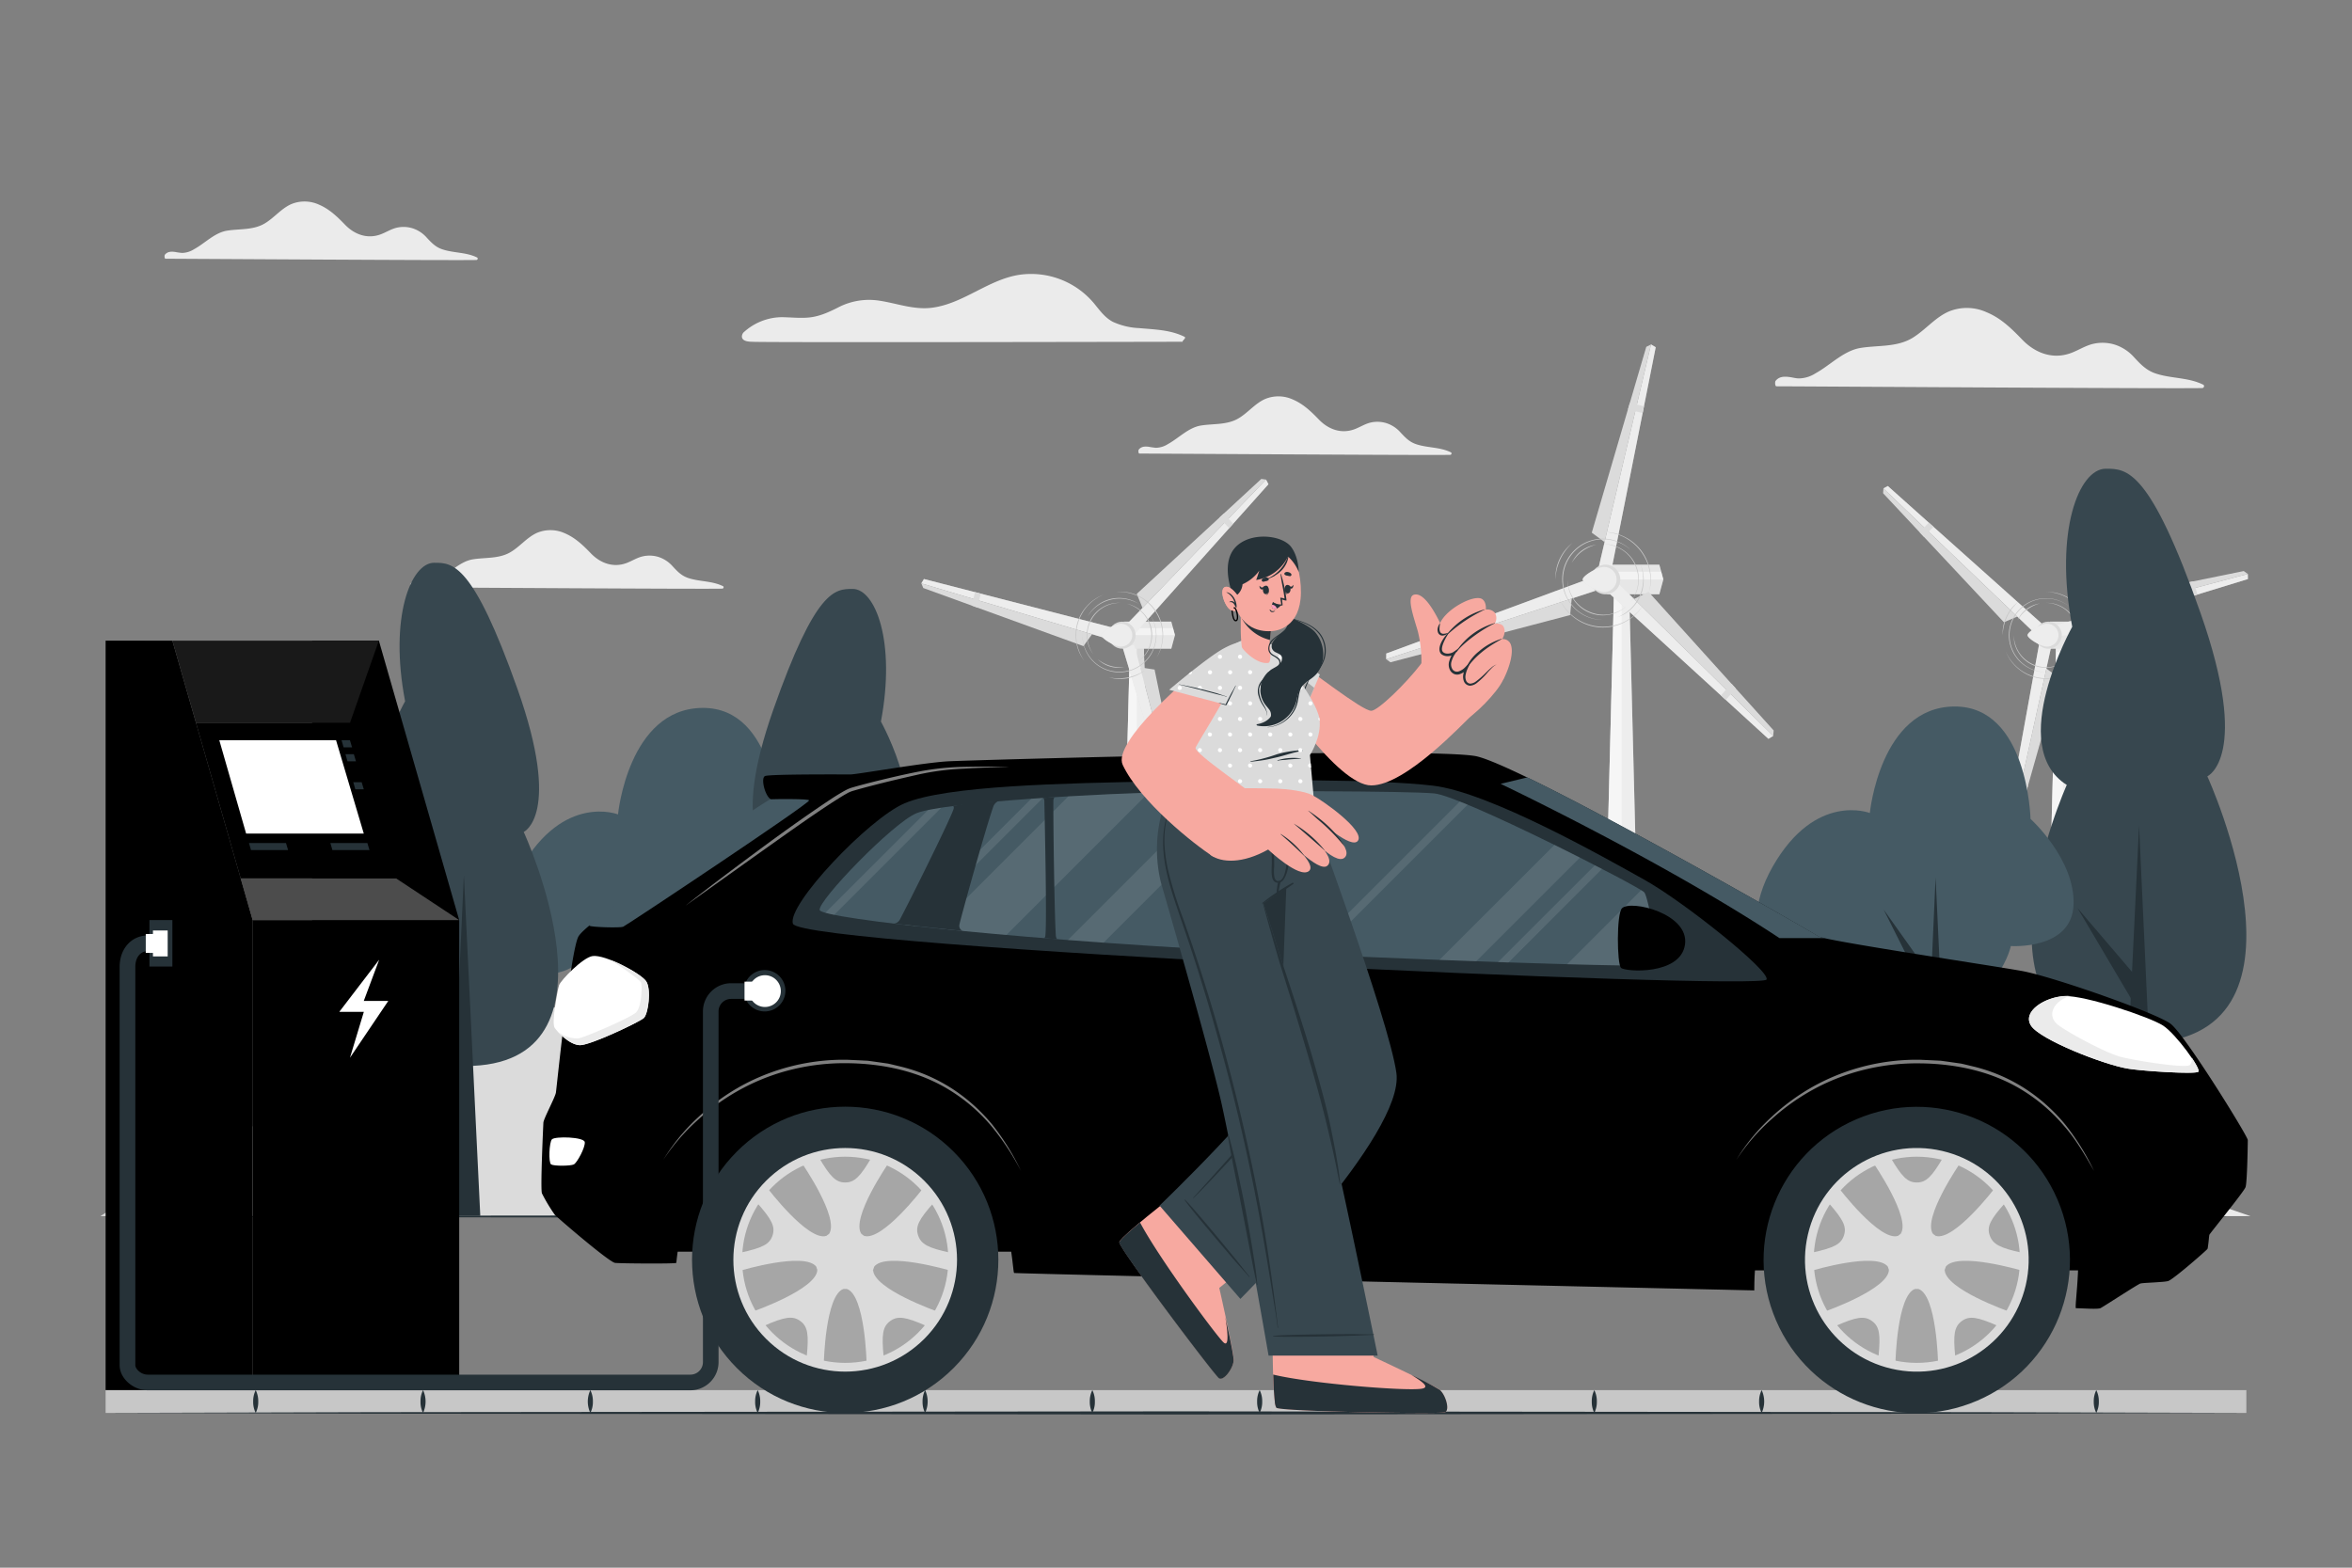 <svg xmlns="http://www.w3.org/2000/svg" viewBox="0 0 750 500"><rect x="0" y="0" width="750" height="500" fill="#808080" stroke="none"/><g id="freepik--background-complete--inject-13"><path d="M566.47,123.21c7.19,0,128.17.8,135.77.56.55,0,.84-.82.3-1.09-4.8-2.37-10.23-1.9-15.21-3.58-2.93-1-4.73-2.9-6.77-5.1a14,14,0,0,0-6.29-4.11,13.31,13.31,0,0,0-6.86-.21c-2.45.58-4.58,2-6.93,2.88-5.81,2.19-11.45.1-15.6-4.2-3.43-3.54-6.79-6.89-11.44-8.79a15.17,15.17,0,0,0-12.12-.17c-4.44,2-7.49,6-11.65,8.48-4.95,2.89-10.85,2.21-16.31,3.08s-9.65,5.47-14.44,8.11a10.11,10.11,0,0,1-5.21,1.62c-1.07,0-2.12-.32-3.18-.45-1.65-.2-3.21-.16-4.32,1.22C565.94,121.79,566,123.21,566.47,123.21Z" style="fill:#ebebeb"></path><path d="M52.78,82.52c5.25,0,93.57.58,99.13.4.39,0,.61-.6.21-.8-3.5-1.73-7.47-1.38-11.1-2.61-2.14-.72-3.46-2.12-4.94-3.72a10.2,10.2,0,0,0-4.6-3,9.75,9.75,0,0,0-5-.16c-1.79.43-3.35,1.46-5.06,2.1-4.24,1.6-8.37.08-11.4-3.06-2.49-2.58-5-5-8.35-6.42a11.08,11.08,0,0,0-8.85-.12c-3.24,1.46-5.46,4.42-8.5,6.19-3.61,2.11-7.92,1.61-11.91,2.25s-7,4-10.54,5.92a7.39,7.39,0,0,1-3.81,1.18,23.13,23.13,0,0,1-2.32-.33c-1.2-.14-2.34-.11-3.15.89C52.39,81.48,52.43,82.52,52.78,82.52Z" style="fill:#ebebeb"></path><path d="M363.31,144.66c5.25,0,93.58.59,99.13.41.4,0,.61-.6.22-.8-3.5-1.73-7.47-1.38-11.11-2.61-2.14-.72-3.45-2.12-4.94-3.72a10.17,10.17,0,0,0-4.59-3,9.68,9.68,0,0,0-5-.16c-1.79.43-3.34,1.46-5.05,2.1-4.25,1.6-8.37.08-11.4-3.06-2.5-2.59-5-5-8.35-6.42a11.08,11.08,0,0,0-8.85-.12c-3.24,1.46-5.46,4.42-8.51,6.19-3.6,2.11-7.92,1.61-11.9,2.25s-7.05,4-10.54,5.92a7.42,7.42,0,0,1-3.81,1.18,22.72,22.72,0,0,1-2.32-.33c-1.2-.14-2.34-.11-3.15.89C362.93,143.63,363,144.66,363.31,144.66Z" style="fill:#ebebeb"></path><path d="M131.19,187.34c5.25,0,93.58.58,99.13.4.4,0,.61-.6.21-.79-3.5-1.73-7.47-1.39-11.1-2.61-2.14-.72-3.46-2.12-4.94-3.73a10.28,10.28,0,0,0-4.6-3,9.74,9.74,0,0,0-5-.15c-1.79.42-3.35,1.45-5.06,2.1-4.24,1.6-8.37.08-11.4-3.06-2.49-2.59-5-5-8.35-6.43a11.08,11.08,0,0,0-8.85-.12c-3.24,1.47-5.46,4.42-8.5,6.19-3.61,2.11-7.92,1.61-11.91,2.25s-7,4-10.54,5.92a7.3,7.3,0,0,1-3.81,1.18c-.78,0-1.54-.23-2.32-.32-1.2-.15-2.34-.12-3.15.89C130.8,186.3,130.84,187.34,131.19,187.34Z" style="fill:#ebebeb"></path><path d="M239.83,109c.1.29,139.21,0,137.46,0-.8,0,1.21-1.2.43-1.58-4.53-2.25-9.48-2.31-14.42-2.77a22.26,22.26,0,0,1-8.42-2c-2.62-1.37-4.25-3.76-6.11-6a26.16,26.16,0,0,0-23.76-9c-9.89,1.55-17.69,9.09-27.6,10.47-6,.84-11.58-1.47-17.4-2.28A21.32,21.32,0,0,0,267,98.2c-3.14,1.55-6,2.86-9.58,3.11-2.73.19-5.46-.12-8.19-.15A18.3,18.3,0,0,0,237.13,106C236.69,106.37,235.28,109,239.83,109Z" style="fill:#ebebeb"></path><polygon points="655.68 204.39 651.06 387.89 664.63 387.89 660.01 204.39 655.68 204.39" style="fill:#dbdbdb"></polygon><polygon points="655.68 204.39 651.06 387.89 664.63 387.89 660.01 204.39 655.68 204.39" style="fill:#fff;opacity:0.5"></polygon><polygon points="655.57 207.83 660.14 208.31 660.01 204.39 655.68 204.39 655.57 207.83" style="fill:#dbdbdb"></polygon><polygon points="652.57 303.54 663.12 303.54 662.95 298.12 652.74 298.12 652.57 303.54" style="fill:#dbdbdb"></polygon><polygon points="652.81 295.55 662.88 295.55 662.79 292.85 652.9 292.85 652.81 295.55" style="fill:#dbdbdb"></polygon><polygon points="657.85 387.89 657.85 204.39 655.68 204.39 651.06 387.89 657.85 387.89" style="fill:#fff;opacity:0.5"></polygon><polygon points="670 202.58 668.84 206.9 653.68 206.9 653.68 198.27 668.84 198.27 669.39 200.34 670 202.58" style="fill:#dbdbdb"></polygon><polygon points="670 202.58 668.84 206.9 653.68 206.9 653.68 198.27 668.84 198.27 669.39 200.34 670 202.58" style="fill:#fff;opacity:0.3"></polygon><polygon points="670 202.58 653.68 202.58 653.68 200.34 669.39 200.34 670 202.58" style="fill:#fff;opacity:0.5"></polygon><polygon points="648.7 201.85 600.58 155.77 601.98 155.01 651.32 199.11 648.7 201.85" style="fill:#dbdbdb"></polygon><polygon points="648.7 201.85 600.58 155.77 601.98 155.01 651.32 199.11 648.7 201.85" style="fill:#fff;opacity:0.5"></polygon><polygon points="643.26 196.65 600.58 155.77 600.48 157.32 639 198.46 643.26 196.65" style="fill:#dbdbdb"></polygon><polygon points="643.26 196.65 600.58 155.77 600.48 157.32 639 198.46 643.26 196.65" style="fill:#fff;opacity:0"></polygon><polygon points="613.48 171.2 616.53 168.02 615.04 166.69 612.12 169.75 613.48 171.2" style="fill:#dbdbdb"></polygon><polygon points="654.9 199.53 716.78 183.06 716.81 184.68 656.09 203.29 654.9 199.53" style="fill:#dbdbdb"></polygon><polygon points="654.9 199.53 716.78 183.06 716.81 184.68 656.09 203.29 654.9 199.53" style="fill:#fff;opacity:0.5"></polygon><polygon points="661.88 197.67 716.78 183.06 715.48 182.13 662.24 192.99 661.88 197.67" style="fill:#dbdbdb"></polygon><polygon points="661.88 197.67 716.78 183.06 715.48 182.13 662.24 192.99 661.88 197.67" style="fill:#fff;opacity:0"></polygon><polygon points="697.52 185.79 698.9 190.17 700.73 189.6 699.4 185.41 697.52 185.79" style="fill:#dbdbdb"></polygon><polygon points="654.1 206.16 640.33 268.7 638.91 267.84 650.29 205.13 654.1 206.16" style="fill:#dbdbdb"></polygon><polygon points="654.1 206.16 640.33 268.7 638.91 267.84 650.29 205.13 654.1 206.16" style="fill:#fff;opacity:0.5"></polygon><polygon points="652.54 213.22 640.33 268.7 641.73 268.08 656.45 216.08 652.54 213.22" style="fill:#dbdbdb"></polygon><polygon points="652.54 213.22 640.33 268.7 641.73 268.08 656.45 216.08 652.54 213.22" style="fill:#fff;opacity:0"></polygon><polygon points="646.7 250.53 642.27 249.34 641.92 251.23 646.18 252.38 646.7 250.53" style="fill:#dbdbdb"></polygon><circle cx="653.15" cy="202.58" r="4.31" style="fill:#dbdbdb"></circle><path d="M656.4,202.58a3.64,3.64,0,0,1-3.64,3.65c-2,0-6.23-2.61-6.23-3.65s4.21-3.64,6.23-3.64A3.64,3.64,0,0,1,656.4,202.58Z" style="fill:#dbdbdb"></path><path d="M656.4,202.58a3.64,3.64,0,0,1-3.64,3.65c-2,0-6.23-2.61-6.23-3.65s4.21-3.64,6.23-3.64A3.64,3.64,0,0,1,656.4,202.58Z" style="fill:#fff;opacity:0.5"></path><path d="M660.48,209.06a10.6,10.6,0,0,0,2.13-5.28,10.48,10.48,0,0,0-4.7-9.84,10.83,10.83,0,0,0-5.45-1.67,11.24,11.24,0,0,1,2.88.35A10.2,10.2,0,0,1,658,193.8a10.35,10.35,0,0,1,3.87,4.29,10.58,10.58,0,0,1,.91,5.71A9.92,9.92,0,0,1,660.48,209.06Z" style="fill:#c7c7c7"></path><path d="M642.15,202.58a10.76,10.76,0,0,0,1.7,5.52,10.47,10.47,0,0,0,10,4.61,10.62,10.62,0,0,0,5.29-2.31,10,10,0,0,1-5.27,2.48,10.52,10.52,0,0,1-5.8-.82,10.35,10.35,0,0,1-4.39-3.87,10.18,10.18,0,0,1-1.21-2.69A11.07,11.07,0,0,1,642.15,202.58Z" style="fill:#c7c7c7"></path><path d="M650.52,192.45a12,12,0,0,0-4.13,2,10.74,10.74,0,0,0-1.69,1.54,19.23,19.23,0,0,0-1.37,1.85,11.75,11.75,0,0,1,1.22-2,9.6,9.6,0,0,1,1.69-1.62A9.37,9.37,0,0,1,650.52,192.45Z" style="fill:#c7c7c7"></path><path d="M639.59,207.75a14.34,14.34,0,0,0,4.65,5.88,14,14,0,0,0,14.32,1.31,14.63,14.63,0,0,0,5.63-5,13.71,13.71,0,0,1-5.55,5.1,13.7,13.7,0,0,1-14.5-1.31A13.67,13.67,0,0,1,639.59,207.75Z" style="fill:#c7c7c7"></path><path d="M643.64,191.89a15.38,15.38,0,0,0-3.61,4.83,15.17,15.17,0,0,0-1.43,5.86,12.56,12.56,0,0,1,1.21-6A12.69,12.69,0,0,1,643.64,191.89Z" style="fill:#c7c7c7"></path><path d="M665.82,206.29A14.56,14.56,0,0,0,666,200a13.64,13.64,0,0,0-2.6-5.71,13.82,13.82,0,0,0-4.81-4,14.74,14.74,0,0,0-6.12-1.52,15.35,15.35,0,0,1,3.17.31A13.69,13.69,0,0,1,666.15,200,13.42,13.42,0,0,1,665.82,206.29Z" style="fill:#c7c7c7"></path><path d="M660.22,193.75a11.9,11.9,0,0,0-10.6-2.5,11.73,11.73,0,0,0-6.76,18,11.84,11.84,0,0,0,9.6,5.12,11.7,11.7,0,0,1-9.74-5,11.78,11.78,0,0,1,6.86-18.23,12,12,0,0,1,5.66,0A11.81,11.81,0,0,1,660.22,193.75Z" style="fill:#c7c7c7"></path><path d="M656.6,213.59a13.15,13.15,0,0,0,3.92-2.56,11.72,11.72,0,0,0,2.63-3.86,12,12,0,0,0,.14-9.16,11.06,11.06,0,0,1,1,4.61,11.8,11.8,0,0,1-.92,4.65,11.75,11.75,0,0,1-4.63,5.32A16.09,16.09,0,0,1,656.6,213.59Z" style="fill:#c7c7c7"></path><polygon points="514.71 186.8 509.65 387.89 524.52 387.89 519.46 186.8 514.71 186.8" style="fill:#dbdbdb"></polygon><polygon points="514.71 186.8 509.65 387.89 524.52 387.89 519.46 186.8 514.71 186.8" style="fill:#fff;opacity:0.5"></polygon><polygon points="514.59 190.57 519.59 191.1 519.46 186.79 514.71 186.79 514.59 190.57" style="fill:#dbdbdb"></polygon><polygon points="511.3 295.45 522.87 295.45 522.68 289.51 511.48 289.51 511.3 295.45" style="fill:#dbdbdb"></polygon><polygon points="511.57 286.7 522.59 286.7 522.5 283.73 511.66 283.73 511.57 286.7" style="fill:#dbdbdb"></polygon><polygon points="517.09 387.89 517.09 186.8 514.71 186.8 509.65 387.89 517.09 387.89" style="fill:#fff;opacity:0.5"></polygon><polygon points="530.4 184.82 529.13 189.54 512.51 189.54 512.51 180.09 529.13 180.09 529.74 182.36 530.4 184.82" style="fill:#dbdbdb"></polygon><polygon points="530.4 184.82 529.13 189.54 512.51 189.54 512.51 180.09 529.13 180.09 529.74 182.36 530.4 184.82" style="fill:#fff;opacity:0.3"></polygon><polygon points="530.4 184.82 512.51 184.82 512.51 182.36 529.74 182.36 530.4 184.82" style="fill:#fff;opacity:0.5"></polygon><polygon points="509.78 180.92 526.48 109.86 527.97 110.75 513.83 181.87 509.78 180.92" style="fill:#dbdbdb"></polygon><polygon points="509.78 180.92 526.48 109.86 527.97 110.75 513.83 181.87 509.78 180.92" style="fill:#fff;opacity:0.5"></polygon><polygon points="511.67 172.9 526.48 109.86 524.96 110.62 507.58 169.89 511.67 172.9" style="fill:#dbdbdb"></polygon><polygon points="511.67 172.9 526.48 109.86 524.96 110.62 507.58 169.89 511.67 172.9" style="fill:#fff;opacity:0"></polygon><polygon points="519.1 130.62 523.8 131.73 524.22 129.58 519.71 128.52 519.1 130.62" style="fill:#dbdbdb"></polygon><polygon points="515.43 185.48 565.43 234.73 563.91 235.65 512.54 188.7 515.43 185.48" style="fill:#dbdbdb"></polygon><polygon points="515.43 185.48 565.43 234.73 563.91 235.65 512.54 188.7 515.43 185.48" style="fill:#fff;opacity:0.5"></polygon><polygon points="521.07 191.04 565.43 234.73 565.59 232.98 525.69 188.77 521.07 191.04" style="fill:#dbdbdb"></polygon><polygon points="521.07 191.04 565.43 234.73 565.59 232.98 525.69 188.77 521.07 191.04" style="fill:#fff;opacity:0"></polygon><polygon points="552.12 218.06 548.76 221.8 550.31 223.22 553.54 219.63 552.12 218.06" style="fill:#dbdbdb"></polygon><polygon points="508.72 188.43 442.02 210.25 442.05 208.43 507.57 184.26 508.72 188.43" style="fill:#dbdbdb"></polygon><polygon points="508.72 188.43 442.02 210.25 442.05 208.43 507.57 184.26 508.72 188.43" style="fill:#fff;opacity:0.5"></polygon><polygon points="501.19 190.89 442.02 210.25 443.39 211.23 500.67 196.17 501.19 190.89" style="fill:#dbdbdb"></polygon><polygon points="501.19 190.89 442.02 210.25 443.39 211.23 500.67 196.17 501.19 190.89" style="fill:#fff;opacity:0"></polygon><polygon points="462.72 206.15 461.38 201.3 459.4 202.03 460.69 206.68 462.72 206.15" style="fill:#dbdbdb"></polygon><path d="M507.21,184.82a4.73,4.73,0,1,0,4.72-4.73A4.72,4.72,0,0,0,507.21,184.82Z" style="fill:#dbdbdb"></path><path d="M515.5,184.82a4,4,0,0,1-4,4c-2.21,0-6.82-2.85-6.82-4s4.61-4,6.82-4A4,4,0,0,1,515.5,184.82Z" style="fill:#dbdbdb"></path><path d="M515.5,184.82a4,4,0,0,1-4,4c-2.21,0-6.82-2.85-6.82-4s4.61-4,6.82-4A4,4,0,0,1,515.5,184.82Z" style="fill:#fff;opacity:0.5"></path><path d="M520,191.92a11.67,11.67,0,0,0,2.35-5.79,11.21,11.21,0,0,0-1.07-6.12,11.09,11.09,0,0,0-4.1-4.67,11.75,11.75,0,0,0-6-1.82,12,12,0,0,1,3.15.39,10.69,10.69,0,0,1,2.91,1.29,11.32,11.32,0,0,1,4.24,4.7,11.49,11.49,0,0,1,1,6.25A10.91,10.91,0,0,1,520,191.92Z" style="fill:#c7c7c7"></path><path d="M499.88,184.82a11.85,11.85,0,0,0,1.86,6.05,11.24,11.24,0,0,0,4.78,4.1,11.4,11.4,0,0,0,6.23,1,11.66,11.66,0,0,0,5.8-2.55,11,11,0,0,1-5.78,2.71A11.18,11.18,0,0,1,501.6,191a11.34,11.34,0,0,1-1.32-3A12.29,12.29,0,0,1,499.88,184.82Z" style="fill:#c7c7c7"></path><path d="M509.05,173.72a12.81,12.81,0,0,0-4.53,2.12,11.86,11.86,0,0,0-1.85,1.69,20.2,20.2,0,0,0-1.5,2,13.45,13.45,0,0,1,1.35-2.16,11.08,11.08,0,0,1,1.85-1.77A10.26,10.26,0,0,1,509.05,173.72Z" style="fill:#c7c7c7"></path><path d="M497.08,190.48a15.56,15.56,0,0,0,5.09,6.45,15.32,15.32,0,0,0,15.7,1.43,15.76,15.76,0,0,0,6.16-5.44,15,15,0,0,1-6.08,5.59,15,15,0,0,1-15.88-1.44A14.89,14.89,0,0,1,497.08,190.48Z" style="fill:#c7c7c7"></path><path d="M501.51,173.1A16.46,16.46,0,0,0,496,184.82a14,14,0,0,1,5.52-11.72Z" style="fill:#c7c7c7"></path><path d="M525.82,188.89A16,16,0,0,0,526,182a15.54,15.54,0,0,0-8.13-10.68,15.9,15.9,0,0,0-6.71-1.66,17,17,0,0,1,3.48.34,14.9,14.9,0,0,1,3.3,1.17,15,15,0,0,1,8.22,10.8A14.85,14.85,0,0,1,525.82,188.89Z" style="fill:#c7c7c7"></path><path d="M519.68,175.13a13.05,13.05,0,0,0-11.61-2.74,12.86,12.86,0,0,0-7.42,19.71,13,13,0,0,0,10.53,5.61,12.8,12.8,0,0,1-10.66-5.52,12.91,12.91,0,0,1,7.51-20,12.78,12.78,0,0,1,11.65,2.9Z" style="fill:#c7c7c7"></path><path d="M515.71,196.88a14,14,0,0,0,4.31-2.8,12.77,12.77,0,0,0,2.88-4.23,13.11,13.11,0,0,0,.15-10,12.22,12.22,0,0,1,1.1,5.06,12.72,12.72,0,0,1-1,5.09,12.94,12.94,0,0,1-3,4.25,12.65,12.65,0,0,1-2.06,1.58A18.73,18.73,0,0,1,515.71,196.88Z" style="fill:#c7c7c7"></path><polygon points="360.34 204.39 355.72 387.89 369.29 387.89 364.67 204.39 360.34 204.39" style="fill:#dbdbdb"></polygon><polygon points="360.34 204.39 355.72 387.89 369.29 387.89 364.67 204.39 360.34 204.39" style="fill:#fff;opacity:0.5"></polygon><polygon points="360.21 208.5 364.98 214.16 364.67 204.39 360.34 204.39 360.21 208.5" style="fill:#dbdbdb"></polygon><polygon points="357.23 303.54 367.78 303.54 367.62 298.12 357.4 298.12 357.23 303.54" style="fill:#dbdbdb"></polygon><polygon points="357.48 295.55 367.54 295.55 367.45 292.85 357.56 292.85 357.48 295.55" style="fill:#dbdbdb"></polygon><polygon points="360.34 204.39 355.72 387.89 362.59 387.89 362.5 204.39 360.34 204.39" style="fill:#fff;opacity:0.5"></polygon><polygon points="374.66 202.58 373.5 206.9 358.34 206.9 358.34 198.27 373.5 198.27 374.06 200.34 374.66 202.58" style="fill:#dbdbdb"></polygon><polygon points="374.66 202.58 373.5 206.9 358.34 206.9 358.34 198.27 373.5 198.27 374.06 200.34 374.66 202.58" style="fill:#fff;opacity:0.3"></polygon><polygon points="374.66 202.58 358.34 202.58 358.34 200.34 374.06 200.34 374.66 202.58" style="fill:#fff;opacity:0.5"></polygon><polygon points="361.67 205.6 378.63 270.02 377.05 269.94 358 206.56 361.67 205.6" style="fill:#dbdbdb"></polygon><polygon points="361.67 205.6 378.63 270.02 377.05 269.94 358 206.56 361.67 205.6" style="fill:#fff;opacity:0.5"></polygon><polygon points="363.58 212.87 378.63 270.02 379.53 268.75 368.17 213.55 363.58 212.87" style="fill:#dbdbdb"></polygon><polygon points="363.58 212.87 378.63 270.02 379.53 268.75 368.17 213.55 363.58 212.87" style="fill:#fff;opacity:0"></polygon><polygon points="375.69 250.12 371.43 251.25 372.01 253.16 376.1 252.08 375.69 250.12" style="fill:#dbdbdb"></polygon><polygon points="355.17 204.34 293.79 186.06 294.62 184.67 356.12 200.51 355.17 204.34" style="fill:#dbdbdb"></polygon><polygon points="355.17 204.34 293.79 186.06 294.62 184.67 356.12 200.51 355.17 204.34" style="fill:#fff;opacity:0.5"></polygon><polygon points="348.24 202.28 293.79 186.06 294.41 187.54 345.49 206.08 348.24 202.28" style="fill:#dbdbdb"></polygon><polygon points="348.24 202.28 293.79 186.06 294.41 187.54 345.49 206.08 348.24 202.28" style="fill:#fff;opacity:0"></polygon><polygon points="311.65 193.79 312.75 189.34 310.9 188.87 309.84 193.14 311.65 193.79" style="fill:#dbdbdb"></polygon><polygon points="359.31 199.1 403.72 152.96 404.48 154.44 362.02 201.97 359.31 199.1" style="fill:#dbdbdb"></polygon><polygon points="359.31 199.1 403.72 152.96 404.48 154.44 362.02 201.97 359.31 199.1" style="fill:#fff;opacity:0.5"></polygon><polygon points="364.32 193.89 403.72 152.96 402.2 152.75 362.49 189.41 364.32 193.89" style="fill:#dbdbdb"></polygon><polygon points="364.32 193.89 403.72 152.96 402.2 152.75 362.49 189.41 364.32 193.89" style="fill:#fff;opacity:0"></polygon><polygon points="388.8 165.12 391.95 168.45 393.23 167.02 390.2 163.82 388.8 165.12" style="fill:#dbdbdb"></polygon><circle cx="357.81" cy="202.58" r="4.31" style="fill:#dbdbdb"></circle><path d="M361.06,202.58a3.64,3.64,0,0,1-3.64,3.65c-2,0-6.22-2.61-6.22-3.65s4.21-3.64,6.22-3.64A3.64,3.64,0,0,1,361.06,202.58Z" style="fill:#dbdbdb"></path><path d="M361.06,202.58a3.64,3.64,0,0,1-3.64,3.65c-2,0-6.22-2.61-6.22-3.65s4.21-3.64,6.22-3.64A3.64,3.64,0,0,1,361.06,202.58Z" style="fill:#fff;opacity:0.5"></path><path d="M357.32,192.28a10.63,10.63,0,0,0-5.51,1.46,10.48,10.48,0,0,0-5.05,9.67,10.79,10.79,0,0,0,1.93,5.36,11,11,0,0,1-1.44-2.52,9.89,9.89,0,0,1-.66-2.83,10.21,10.21,0,0,1,5.13-9.82A9.93,9.93,0,0,1,357.32,192.28Z" style="fill:#c7c7c7"></path><path d="M363.13,210.83a10.73,10.73,0,0,0,3.39-4.67,10.5,10.5,0,0,0-2.33-10.8,10.73,10.73,0,0,0-5-2.85,10,10,0,0,1,5.15,2.74,10.17,10.17,0,0,1,2.36,11,10.12,10.12,0,0,1-1.43,2.57A11,11,0,0,1,363.13,210.83Z" style="fill:#c7c7c7"></path><path d="M350,210.21a11.55,11.55,0,0,0,4,2.13,10,10,0,0,0,2.24.43,19.61,19.61,0,0,0,2.3,0,12.72,12.72,0,0,1-2.31.2,9.47,9.47,0,0,1-2.3-.39A9.26,9.26,0,0,1,350,210.21Z" style="fill:#c7c7c7"></path><path d="M368.8,209.78a14.32,14.32,0,0,0,1.91-7.25,14,14,0,0,0-7.54-12.24,14.55,14.55,0,0,0-7.34-1.53,13.69,13.69,0,0,1,7.41,1.38,13.72,13.72,0,0,1,7.64,12.39A13.62,13.62,0,0,1,368.8,209.78Z" style="fill:#c7c7c7"></path><path d="M353.67,216.05a15.17,15.17,0,0,0,11.59-2.37,12.91,12.91,0,0,1-5.5,2.61A12.67,12.67,0,0,1,353.67,216.05Z" style="fill:#c7c7c7"></path><path d="M351.9,189.67a14.52,14.52,0,0,0-5.15,3.64,14.2,14.2,0,0,0-3.35,11.78,14.71,14.71,0,0,0,2.45,5.81,15.54,15.54,0,0,1-1.66-2.73,14.19,14.19,0,0,1-.95-3,13.61,13.61,0,0,1,3.39-11.92A13.44,13.44,0,0,1,351.9,189.67Z" style="fill:#c7c7c7"></path><path d="M345.22,201.67a11.85,11.85,0,0,0,4.36,10A11.71,11.71,0,0,0,368,206.28a11.84,11.84,0,0,0-1.66-10.75,11.69,11.69,0,0,1,1.82,10.8,11.81,11.81,0,0,1-22.09.92A11.73,11.73,0,0,1,345.22,201.67Z" style="fill:#c7c7c7"></path><path d="M363.27,192.67a13,13,0,0,0-4.41-1.6,11.57,11.57,0,0,0-4.65.2,12,12,0,0,0-7.43,5.39,11.16,11.16,0,0,1,3.09-3.57,11.64,11.64,0,0,1,4.28-2.06,12,12,0,0,1,4.74-.13,12.2,12.2,0,0,1,2.29.65A15,15,0,0,1,363.27,192.67Z" style="fill:#c7c7c7"></path><path d="M527.31,387.89s-128.68-7.16-198.62-24.79C270.63,348.46,217.63,320,191.59,320,134.81,320,32,387.89,32,387.89H406.65" style="fill:#dbdbdb"></path><path d="M717.67,387.89S602.43,347.7,568.52,347.7c-25.14,0-219.43,40.19-219.43,40.19Z" style="fill:#ebebeb"></path></g><g id="freepik--Trees--inject-13"><path d="M197.07,259.75s-17.27-6.83-30.94,17c-14,24.45,3.61,40.53,17.57,30.93,0,0,11,23,32.88,17.49s25.45-23,25.45-23,19.45,1.35,20-13.16-13.72-27.38-13.72-27.38-.87-36.15-24.42-35.85S197.07,259.75,197.07,259.75Z" style="fill:#455a64"></path><polygon points="213.23 387.85 218.04 280.27 223.09 387.84 213.23 387.85" style="fill:#263238"></polygon><polygon points="216.62 320.7 201.47 290.54 219.1 315.99 216.62 320.7" style="fill:#263238"></polygon><path d="M659.05,250.35S622,332.67,682.49,332.73s21.38-85.13,21.38-85.13,14-6.15-2.18-52.11-23.46-46-30.2-46c-8.53,0-16.49,19.87-10.7,50.41C660.79,199.93,639.46,238,659.05,250.35Z" style="fill:#37474f"></path><polygon points="687.8 387.36 682.1 263.29 676.13 387.35 687.8 387.36" style="fill:#263238"></polygon><polygon points="684.42 315.31 662.46 289.6 679.67 318.7 684.42 315.31" style="fill:#263238"></polygon><path d="M282.34,272.43s31.09,69.05-19.67,69.11-17.94-71.42-17.94-71.42S233,265,246.57,226.4s19.68-38.56,25.34-38.57c7.15,0,13.83,16.68,9,42.3C280.88,230.13,298.78,262.07,282.34,272.43Z" style="fill:#37474f"></path><polygon points="258.22 387.37 263 283.28 268.01 387.35 258.22 387.37" style="fill:#263238"></polygon><polygon points="261.06 326.92 279.48 305.35 265.04 329.76 261.06 326.92" style="fill:#263238"></polygon><path d="M127.7,267.83S95.39,340,148.4,340,167,265.34,167,265.34s12.26-5.42-2-45.64-20.64-40.22-26.55-40.21c-7.47,0-14.4,17.44-9.27,44.17C129.13,223.66,110.52,257.06,127.7,267.83Z" style="fill:#37474f"></path><polygon points="153.15 387.79 147.92 279.12 142.93 387.8 153.15 387.79" style="fill:#263238"></polygon><polygon points="150.05 324.68 130.76 302.2 145.9 327.66 150.05 324.68" style="fill:#263238"></polygon><path d="M596.25,259.31s-17.27-6.83-30.93,17c-14,24.45,3.6,40.53,17.56,30.93,0,0,11,23,32.89,17.49s25.44-23,25.44-23,19.45,1.34,20-13.17-13.72-27.38-13.72-27.38-.86-36.15-24.42-35.85S596.25,259.31,596.25,259.31Z" style="fill:#455a64"></path><polygon points="612.41 387.42 617.22 279.83 622.27 387.4 612.41 387.42" style="fill:#263238"></polygon><polygon points="615.74 320.14 600.65 290.1 618.72 315.5 615.74 320.14" style="fill:#263238"></polygon></g><g id="freepik--Floor--inject-13"><rect x="33.68" y="443.37" width="682.63" height="7.27" style="fill:#c7c7c7"></rect><path d="M81.54,443.37a7.86,7.86,0,0,1,.81,3.64,7.73,7.73,0,0,1-.81,3.63,7.73,7.73,0,0,1-.81-3.63A7.86,7.86,0,0,1,81.54,443.37Z" style="fill:#263238"></path><path d="M134.9,443.37a8.56,8.56,0,0,1,0,7.27,7.61,7.61,0,0,1-.81-3.63A7.74,7.74,0,0,1,134.9,443.37Z" style="fill:#263238"></path><path d="M188.25,443.37a7.74,7.74,0,0,1,.81,3.64,7.61,7.61,0,0,1-.81,3.63,8.56,8.56,0,0,1,0-7.27Z" style="fill:#263238"></path><path d="M241.61,443.37a7.86,7.86,0,0,1,.81,3.64,7.73,7.73,0,0,1-.81,3.63,7.73,7.73,0,0,1-.81-3.63A7.86,7.86,0,0,1,241.61,443.37Z" style="fill:#263238"></path><path d="M295,443.37a8.56,8.56,0,0,1,0,7.27,7.74,7.74,0,0,1-.82-3.63A7.88,7.88,0,0,1,295,443.37Z" style="fill:#263238"></path><path d="M348.32,443.37a7.74,7.74,0,0,1,.81,3.64,7.61,7.61,0,0,1-.81,3.63,7.73,7.73,0,0,1-.81-3.63A7.86,7.86,0,0,1,348.32,443.37Z" style="fill:#263238"></path><path d="M401.68,443.37a7.86,7.86,0,0,1,.81,3.64,7.73,7.73,0,0,1-.81,3.63,7.61,7.61,0,0,1-.81-3.63A7.74,7.74,0,0,1,401.68,443.37Z" style="fill:#263238"></path><path d="M455,443.37a7.88,7.88,0,0,1,.82,3.64,7.74,7.74,0,0,1-.82,3.63,8.56,8.56,0,0,1,0-7.27Z" style="fill:#263238"></path><path d="M508.39,443.37a7.86,7.86,0,0,1,.81,3.64,7.73,7.73,0,0,1-.81,3.63,7.73,7.73,0,0,1-.81-3.63A7.86,7.86,0,0,1,508.39,443.37Z" style="fill:#263238"></path><path d="M561.75,443.37a8.56,8.56,0,0,1,0,7.27,7.61,7.61,0,0,1-.81-3.63A7.74,7.74,0,0,1,561.75,443.37Z" style="fill:#263238"></path><path d="M615.1,443.37a7.74,7.74,0,0,1,.81,3.64,7.61,7.61,0,0,1-.81,3.63,8.56,8.56,0,0,1,0-7.27Z" style="fill:#263238"></path><path d="M668.46,443.37a7.86,7.86,0,0,1,.81,3.64,7.73,7.73,0,0,1-.81,3.63,7.73,7.73,0,0,1-.81-3.63A7.86,7.86,0,0,1,668.46,443.37Z" style="fill:#263238"></path><polygon points="33.19 450.64 118.64 450.4 204.1 450.31 375 450.14 545.9 450.31 631.36 450.4 716.81 450.64 631.36 450.88 545.9 450.97 375 451.14 204.1 450.97 118.64 450.88 33.19 450.64" style="fill:#263238"></polygon><polygon points="33.19 387.99 118.64 387.75 204.1 387.66 375 387.49 545.9 387.66 631.36 387.74 716.81 387.99 631.36 388.23 545.9 388.32 375 388.49 204.1 388.32 118.64 388.23 33.19 387.99" style="fill:#263238"></polygon></g><g id="freepik--Car--inject-13"><path d="M211.51,399.21H329.58s-12.93-55.16-59-55.16S213.54,386.89,211.51,399.21Z" style="fill:#000000"></path><path d="M211.51,399.21H329.58s-12.93-55.16-59-55.16S213.54,386.89,211.51,399.21Z" style="opacity:0.2"></path><path d="M554.19,405.16H672.27S659.33,350,613.23,350,556.22,392.84,554.19,405.16Z" style="fill:#000000"></path><path d="M554.19,405.16H672.27S659.33,350,613.23,350,556.22,392.84,554.19,405.16Z" style="opacity:0.2"></path><path d="M184.51,298.59c-2.53,4-7,48.32-7.24,49.87s-3.94,8.33-4,9.63-1,21.25-.45,22.54a53.77,53.77,0,0,0,4.07,6.78c.64.78,17.37,15.18,19.25,15.38s19.18.32,19.5,0,2.33-53.62,54.85-53.62S322.43,405.76,323.4,406s236,5.56,236,5.56c0-8.66.68-60.21,52.2-60.21,33.56,0,50.52,27.67,51.1,48.06.24,8.5-1.18,17.83-.71,17.83,1.55,0,6.85.39,7.75,0s11.89-7.62,12.79-7.88,7.24-.38,8.79-.77,12.4-9.89,12.59-10.27.52-4.14.58-4.46,11.05-13.76,11.57-15.25.71-13.76.71-15-20-33.59-24.61-37.08-37.8-15.12-47.49-16.86-63-9.69-64.92-11.05-92.89-53.53-108.72-57.36c-12.79-3.11-160.85,1.16-168.6,1.55S273.27,247,271.2,247s-25.84-.13-27.26.52,0,6.33,1.81,7.36S188.9,291.61,184.51,298.59Z" style="fill:#000000"></path><path d="M187.9,295.23c.56.51,9.82.74,10.79.36S258,256.41,258,255.28c0-.57-10.94-.42-12.26-.36S186.83,294.26,187.9,295.23Z" style="fill:#455a64"></path><path d="M252.85,294.61c2.52,7.47,308.79,21.42,310.47,17.8,1.24-2.67-26.16-24.67-39-31.84s-49.42-27.91-67.45-30-54.58-1.94-86.43-1.36c-31.59.58-68.8,1.36-82,7C277,261.08,250.84,288.68,252.85,294.61Z" style="fill:#263238"></path><path d="M261.38,290.26c.77,2.8,68.41,10.08,147.68,13.76s118.41,4.26,119.38,3.87-2.72-21.51-4.07-23.25-58.14-30.81-67.06-31.59-57.07-.87-81.39-.48-75,3.29-83.63,6.78C284.71,262.42,260.61,287.45,261.38,290.26Z" style="fill:#455a64"></path><g style="opacity:0.1"><path d="M366.3,252.8l-45.39,45.4c-8.11-.71-15.59-1.42-22.33-2.11l42.1-42.1C349.66,253.46,358.6,253.05,366.3,252.8Z" style="fill:#fff"></path><path d="M528.28,303.41,523.7,308q-6.9,0-24-.45l23.61-23.62a5.67,5.67,0,0,1,1,.72C525.33,285.88,527.49,297,528.28,303.41Z" style="fill:#fff"></path><path d="M400.18,252.37,351.9,300.65q-5.81-.4-11.38-.84l47.38-47.38C391.79,252.4,395.93,252.37,400.18,252.37Z" style="fill:#fff"></path><path d="M503.81,273.53l-33.08,33.06L459,306.15l36.71-36.69C498.46,270.83,501.19,272.2,503.81,273.53Z" style="fill:#fff"></path><path d="M332.56,254.49l-40.84,40.86h0L288.6,295l40.24-40.25Z" style="fill:#fff"></path><path d="M510.85,277.13,481,307l-3.36-.12L508.56,276Z" style="fill:#fff"></path><path d="M468,256.64l-47.88,47.88-3.34-.14,48.75-48.74C466.31,255.94,467.14,256.28,468,256.64Z" style="fill:#fff"></path><path d="M300.15,257.61,266,291.78c-1.14-.23-2.08-.45-2.81-.66l32.78-32.77C297.15,258.1,298.56,257.85,300.15,257.61Z" style="fill:#fff"></path></g><path d="M303.81,257.09c.32,0,.46.42.19,1.16-1.59,4.4-14,29.3-17.09,35.11a2.62,2.62,0,0,1-1.75,1.23L307,296.93a1.77,1.77,0,0,1-1.07-2c.21-1.37,8.32-30.65,10.87-37.83a3,3,0,0,1,1.46-1.54c.43,0-3.73.06-7.67.47C307.11,256.42,303.81,257.09,303.81,257.09Z" style="fill:#263238"></path><path d="M332.61,254.49s.4.22.41,1c.14,6.89.91,41.37.25,43.27a.75.75,0,0,1-.32.45l4.13.33a2.11,2.11,0,0,1-.38-1c-.46-5.83-.88-37.43-.8-43.28a1.79,1.79,0,0,1,.39-1Z" style="fill:#263238"></path><path d="M400.5,253.79c.49,1.53,1.29,46.55,1.29,48s-1.65,1.8-1.65,1.8l25.59,1.18s-1.65-.46-2-1.24-8.33-49.32-8.28-49.95,1.31-1.23,1.31-1.23H399A2.71,2.71,0,0,1,400.5,253.79Z" style="fill:#263238"></path><path d="M189,304.92c-3.14.41-10.21,7.75-10.72,9.3s-2.46,12-1.42,13.57,4.78,5.43,8,5.55,19-7.36,20.41-8.65,2.45-9.16.77-11.69S193,304.4,189,304.92Z" style="fill:#fff"></path><path d="M205.31,324.69c-1.42,1.29-17.19,8.78-20.41,8.66-2.47-.1-5.23-2.39-6.86-4.15a10.42,10.42,0,0,0,6.31,2c1.74-.16,16.5-6.51,18.4-8.24s2-8.28,1.72-9.46-9.78-7.33-9.78-7.33C199.4,308,205,311.3,206.08,313,207.76,315.53,206.73,323.39,205.31,324.69Z" style="fill:#ebebeb"></path><path d="M176,363.38c-.87.88-1.16,7.43-.26,8s6.2.52,7.24,0,3.68-5.42,3.49-7.1S177,362.35,176,363.38Z" style="fill:#fff"></path><path d="M647.62,327.08c2.79,4.51,23.26,12.5,30.91,13.76,4.82.79,21.51,1.84,22.48,1s-7.07-12-11.24-14.73-25-9.69-31.3-9.4S644.81,322.52,647.62,327.08Z" style="fill:#fff"></path><path d="M701,341.81c-1,.87-17.67-.18-22.49-1-7.65-1.26-28.12-9.25-30.91-13.77s4.55-9.1,10.85-9.39a12.45,12.45,0,0,1,1.47,0c-5.86,2.16-7.06,6.74-3.49,9.36s15,8.75,19.6,10c4.4,1.24,20.85,3.8,22.27,2.68a2.89,2.89,0,0,0,.62-2.37C700.45,339.68,701.38,341.48,701,341.81Z" style="fill:#ebebeb"></path><g style="opacity:0.2"><path d="M211.51,357.5c-1-2.33-2-4.7-3-7.07s-1.83-4.77-2.75-7.16-1.73-4.81-2.55-7.23-1.62-4.85-2.33-7.31c1.05,2.34,2,4.71,3,7.08s1.83,4.77,2.74,7.16,1.74,4.8,2.56,7.23S210.8,355,211.51,357.5Z"></path><path d="M175.17,357.5c5.09-.09,10.17-.08,15.26-.07l15.25.17,15.26.36c5.08.16,10.16.33,15.24.6-5.08.1-10.17.09-15.26.08l-15.25-.17-15.25-.37C185.33,358,180.25,357.77,175.17,357.5Z"></path><path d="M415.3,308l1.75,12.39.75,6.22c.12,1,.23,2.07.31,3.12s0,2.09,0,3.14l-.22,25-.2,12.52-.11,6.25-.05,3.13-.24,3.12-1,12.48-1.06,12.47.63-12.49.72-12.49.18-3.12,0-3.12.06-6.26.13-12.5.42-25c0-1,.09-2.1,0-3.12s-.15-2.07-.24-3.11l-.63-6.22Z"></path><path d="M552.73,313.71l2.1,12.46,1,6.23.27,1.55a9.21,9.21,0,0,1,.18,1.58c0,1.05,0,2.11,0,3.16-.07,8.42-.28,16.85-.54,25.27-.07,2.1-.16,4.21-.27,6.31a23.48,23.48,0,0,1-1.21,6.23c-1.16,4.06-2.47,8.06-3.92,12a91.77,91.77,0,0,1-5,11.61l-.78,1.39c-.27.45-.58.89-.86,1.34a11.65,11.65,0,0,1-1,1.28l-.51.62a2,2,0,0,1-.92.28c-2.13.22-4.23.25-6.34.32-16.85.35-33.7.19-50.55.08s-33.69-.37-50.53-.67-33.69-.78-50.53-1.4c-8.41-.34-16.83-.62-25.24-1.38a19.45,19.45,0,0,1-3.2-.5c-.59-.23-.94-.5-1.44-.73s-.94-.45-1.42-.67c-1.9-.86-3.87-1.62-5.78-2.57A22.67,22.67,0,0,1,341,394a49.91,49.91,0,0,1-3.83-5.1c-4.74-7-9.27-14.07-13.81-21.17s-9-14.24-13.46-21.39S301,332,296.7,324.78l-1.61-2.72c-.13-.22-.26-.48-.39-.71l-.18-.36a1.39,1.39,0,0,1-.06-.4l-.15-1.57c-.18-2.1-.35-4.2-.42-6.31,0-.52,0-1,0-1.58a10.2,10.2,0,0,1,.34-1.55c.29-1,.64-2,1-3,.7-2,1.46-3.95,2.24-5.91q-1.15,2.94-2.19,5.93c-.34,1-.68,2-1,3a8.27,8.27,0,0,0-.32,1.54c0,.52,0,1.05,0,1.57.09,2.1.27,4.2.47,6.3l.16,1.57a2.5,2.5,0,0,0,.06.38l.19.33c.12.23.23.45.37.68l1.63,2.7c4.4,7.18,8.88,14.31,13.38,21.43,9,14.25,17.93,28.53,27.38,42.46a51.24,51.24,0,0,0,3.76,5,22,22,0,0,0,5.18,3.42c1.87.93,3.83,1.69,5.77,2.55.48.22,1,.44,1.44.68s1,.56,1.37.69a19.15,19.15,0,0,0,3,.46c8.37.73,16.8,1,25.21,1.3,16.83.58,33.67.94,50.52,1.26s33.68.62,50.52.82,33.69.36,50.53.06c2.09-.06,4.21-.09,6.28-.3l.59-.1.49-.6a10.28,10.28,0,0,0,.93-1.24c.28-.43.59-.86.85-1.31l.78-1.36a91.65,91.65,0,0,0,5-11.53q2.19-5.91,3.95-12a23.15,23.15,0,0,0,1.21-6.12l.29-6.31c.33-8.41.61-16.83.75-25.25,0-1.05,0-2.11,0-3.16A9.21,9.21,0,0,0,556,334l-.25-1.56-1-6.23Z"></path><path d="M661.13,335.13a57.4,57.4,0,0,1-7,5c-2.4,1.55-4.86,3-7.31,4.51s-4.94,2.9-7.45,4.28-5,2.76-7.59,4c2.39-1.6,4.82-3.11,7.25-4.62l7.35-4.45,7.4-4.33,3.71-2.17A36.75,36.75,0,0,0,661.13,335.13Z"></path><polygon points="306.53 359.76 339.35 360.62 372.16 361.62 437.78 363.62 503.4 365.92 536.2 367.07 569 368.36 536.19 367.5 503.38 366.5 437.75 364.49 372.14 362.2 339.33 361.05 306.53 359.76"></polygon><path d="M304.6,312.74l-1.28.06-.32,0c-.07,0-.09.06-.13.16a3,3,0,0,0-.11.61,16.42,16.42,0,0,0-.06,2.53c0,.42.05.85.11,1.25a2.19,2.19,0,0,0,.15.54l0,0h.09l.25,0c.83.07,1.69.09,2.54.12,3.41.11,6.83.22,10.24.28l5.12.15,2.56,0h1.05c.06,0,.1,0,.05,0a1.11,1.11,0,0,0,.13-.31,3.73,3.73,0,0,0,.12-.58,13.88,13.88,0,0,0,.12-2.5,10,10,0,0,0-.12-1.24,2.17,2.17,0,0,0-.13-.48,1.46,1.46,0,0,0-.48-.14c-1.66-.29-3.38-.38-5.08-.55a49.4,49.4,0,0,1,5.15.13,1.34,1.34,0,0,1,.72.22,1.56,1.56,0,0,1,.3.72,9.94,9.94,0,0,1,.19,1.3,15.28,15.28,0,0,1,0,2.62,5.35,5.35,0,0,1-.11.68,1.17,1.17,0,0,1-.47.78.5.5,0,0,1-.25.09h-.19a2.18,2.18,0,0,1-.35,0h-3.22l-5.13-.07c-3.42-.13-6.84-.23-10.26-.48-.86-.07-1.7-.13-2.57-.25a1.35,1.35,0,0,1-.39-.08.69.69,0,0,1-.21-.08.55.55,0,0,1-.16-.22,2.49,2.49,0,0,1-.16-.7,9.69,9.69,0,0,1-.05-1.31,15.88,15.88,0,0,1,.25-2.58,3.79,3.79,0,0,1,.17-.64c0-.05.05-.1.09-.16a.23.23,0,0,1,.21-.09h.32Z"></path><path d="M430.19,315.84l-1.29.07h-.32c-.06,0-.08.06-.12.16a3,3,0,0,0-.11.61,15.37,15.37,0,0,0-.06,2.54c0,.42,0,.84.11,1.25a2,2,0,0,0,.15.54s0,.05,0,0h.1c.06,0,.12,0,.25,0,.82.08,1.69.1,2.54.13,3.41.11,6.82.22,10.24.27l5.12.15,2.56,0h1.05c.06,0,.09,0,.05,0a1.72,1.72,0,0,0,.13-.32,4.56,4.56,0,0,0,.12-.58,13.84,13.84,0,0,0,.11-2.5,10,10,0,0,0-.11-1.24,1.89,1.89,0,0,0-.13-.47,1.25,1.25,0,0,0-.48-.14c-1.66-.29-3.39-.39-5.08-.56a49.14,49.14,0,0,1,5.14.13,1.42,1.42,0,0,1,.73.23,1.53,1.53,0,0,1,.3.71,11.81,11.81,0,0,1,.19,1.31,15.28,15.28,0,0,1,0,2.62,5.65,5.65,0,0,1-.11.68,1.17,1.17,0,0,1-.47.78.4.4,0,0,1-.25.08l-.19,0H450l-.65,0H446.8l-5.13-.07c-3.42-.13-6.84-.23-10.26-.48-.86-.07-1.71-.13-2.58-.25a2.61,2.61,0,0,1-.38-.08,1.8,1.8,0,0,1-.21-.08.74.74,0,0,1-.17-.23,2.75,2.75,0,0,1-.15-.7,9.57,9.57,0,0,1-.05-1.31,16.1,16.1,0,0,1,.25-2.58,3.68,3.68,0,0,1,.17-.63.51.51,0,0,1,.09-.16.23.23,0,0,1,.2-.1l.32,0Z"></path></g><circle cx="269.52" cy="401.8" r="48.84" transform="translate(-205.18 308.27) rotate(-45)" style="fill:#263238"></circle><circle cx="269.52" cy="401.8" r="35.66" transform="translate(-205.18 308.27) rotate(-45)" style="fill:#dbdbdb"></circle><circle cx="269.52" cy="401.8" r="32.88" style="fill:#a6a6a6"></circle><path d="M274.68,393.56H264.36c3.48-5-8.66-22.6-8.66-22.6l5.43-1.82c3.61,6.2,5.42,8,8.39,8s4.78-1.82,8.4-8l5.42,1.82S271.2,388.52,274.68,393.56Z" style="fill:#dbdbdb"></path><path d="M263.49,394.19,260.3,404c-3.71-4.87-24.17,1.25-24.17,1.25l0-5.73c7-1.52,9.3-2.67,10.22-5.5s-.25-5.11-5-10.47l3.4-4.59S257.63,395.94,263.49,394.19Z" style="fill:#dbdbdb"></path><path d="M260.63,405l8.36,6.07c-5.78,2-6.28,23.38-6.28,23.38l-5.47-1.72c.73-7.14.33-9.68-2.07-11.42s-4.94-1.34-11.51,1.54l-3.32-4.65S260.49,411.15,260.63,405Z" style="fill:#dbdbdb"></path><path d="M270.05,411.09l8.36-6.07c.14,6.12,20.29,13.2,20.29,13.2l-3.33,4.66c-6.57-2.89-9.1-3.3-11.5-1.55s-2.8,4.28-2.09,11.42l-5.45,1.72S275.83,413.12,270.05,411.09Z" style="fill:#dbdbdb"></path><path d="M278.74,404l-3.19-9.82c5.86,1.75,18.81-15.22,18.81-15.22l3.41,4.6c-4.78,5.35-5.95,7.63-5,10.46s3.2,4,10.22,5.51l0,5.72S282.45,399.14,278.74,404Z" style="fill:#dbdbdb"></path><circle cx="269.52" cy="401.57" r="9.54" style="fill:#dbdbdb"></circle><circle cx="611.23" cy="401.8" r="48.84" transform="translate(-108.92 273.59) rotate(-23.22)" style="fill:#263238"></circle><circle cx="611.23" cy="401.8" r="35.66" transform="translate(81.53 906.25) rotate(-76.92)" style="fill:#dbdbdb"></circle><circle cx="611.23" cy="401.8" r="32.88" style="fill:#a6a6a6"></circle><path d="M616.39,393.56H606.06c3.49-5-8.66-22.6-8.66-22.6l5.43-1.82c3.62,6.2,5.42,8,8.4,8s4.78-1.82,8.4-8l5.42,1.82S612.91,388.52,616.39,393.56Z" style="fill:#dbdbdb"></path><path d="M605.2,394.19,602,404c-3.71-4.87-24.17,1.25-24.17,1.25l-.05-5.73c7-1.52,9.3-2.67,10.22-5.5s-.26-5.11-5-10.47l3.4-4.59S599.33,395.94,605.2,394.19Z" style="fill:#dbdbdb"></path><path d="M602.34,405l8.35,6.07c-5.78,2-6.27,23.38-6.27,23.38L599,432.75c.72-7.14.33-9.68-2.07-11.42s-4.94-1.34-11.52,1.54l-3.31-4.65S602.2,411.15,602.34,405Z" style="fill:#dbdbdb"></path><path d="M611.76,411.09l8.36-6.07c.14,6.12,20.29,13.2,20.29,13.2l-3.33,4.66c-6.57-2.89-9.1-3.3-11.5-1.55s-2.8,4.28-2.09,11.42L618,434.47S617.54,413.12,611.76,411.09Z" style="fill:#dbdbdb"></path><path d="M620.45,404l-3.2-9.82c5.87,1.75,18.82-15.22,18.82-15.22l3.41,4.6c-4.78,5.35-6,7.63-5,10.46s3.2,4,10.22,5.51l0,5.72S624.16,399.14,620.45,404Z" style="fill:#dbdbdb"></path><circle cx="611.23" cy="401.57" r="9.54" style="fill:#dbdbdb"></circle><path d="M517.22,289.68c-1.78,1.77-1.61,17.7-.32,19s19,2.45,20.41-7.43S520,286.9,517.22,289.68Z" style="fill:#000000"></path><path d="M581.82,299.19h-14.4C530,274.47,478.52,250,478.52,250l8.54-2.06c31.13,15.07,91.15,49.54,92.73,50.64A9,9,0,0,0,581.82,299.19Z" style="fill:#455a64"></path><g style="opacity:0.5"><path d="M211.51,369.91a62.88,62.88,0,0,1,11-13.45,69.23,69.23,0,0,1,14.07-10.24A68.25,68.25,0,0,1,270.11,338l4.37.2,2.18.11c.72.08,1.45.2,2.17.29l4.33.62c1.42.3,2.83.68,4.25,1a53.81,53.81,0,0,1,16,6.87,56.43,56.43,0,0,1,13,11.59,77.71,77.71,0,0,1,9.15,14.75A81.65,81.65,0,0,0,316,359a55.46,55.46,0,0,0-13-11.2c-9.78-6.11-21.4-8.59-32.85-8.7A70,70,0,0,0,253,341,67.58,67.58,0,0,0,237,347a68.93,68.93,0,0,0-14.11,9.87A65.26,65.26,0,0,0,211.51,369.91Z" style="fill:#fff"></path><path d="M553.67,369.91a62.88,62.88,0,0,1,11-13.45,69.23,69.23,0,0,1,14.07-10.24A68.25,68.25,0,0,1,612.27,338l4.37.2,2.18.11c.73.08,1.45.2,2.17.29l4.33.62c1.42.3,2.84.68,4.25,1a53.81,53.81,0,0,1,16,6.87,56.22,56.22,0,0,1,13,11.59,78.27,78.27,0,0,1,9.16,14.75c-2.84-5-5.78-10.06-9.6-14.38a55.46,55.46,0,0,0-13-11.2c-9.78-6.11-21.4-8.59-32.85-8.7A70,70,0,0,0,595.19,341,67.58,67.58,0,0,0,579.11,347,68.93,68.93,0,0,0,565,356.88,65.58,65.58,0,0,0,553.67,369.91Z" style="fill:#fff"></path><path d="M218.58,288.86c7.61-6,15.33-11.78,23.1-17.53s15.63-11.38,23.71-16.74c1-.65,2.05-1.29,3.11-1.91.52-.31,1.07-.6,1.62-.89a11.39,11.39,0,0,1,1.78-.66c2.34-.69,4.68-1.28,7-1.87,4.7-1.15,9.41-2.27,14.17-3.19a83.74,83.74,0,0,1,14.46-1.49c4.84-.1,9.68-.09,14.51.13-4.84,0-9.67.14-14.48.44a83.58,83.58,0,0,0-14.31,1.79c-4.71,1.06-9.41,2.15-14.09,3.35-2.33.6-4.67,1.21-7,1.9a9.27,9.27,0,0,0-1.61.61c-.52.27-1,.56-1.55.87-1,.6-2,1.25-3.05,1.9-8.09,5.24-15.92,10.92-23.81,16.49Z" style="fill:#fff"></path></g><path d="M597.41,352.81c-37.42,8.56-38,50.93-38,58.7,0,0-235.08-5.36-236-5.56-.79-.16-.55-37.26-28.29-51.4,12.46,6.17,28.43,21.09,34.47,42.88.66,2.32,34.89,6,93.41,7.84s109.39.68,119-.67S563,352.66,597.41,352.81Z" style="opacity:0.1"></path><path d="M716.1,378.56c-.52,1.49-11.51,14.92-11.57,15.25s-.38,4.07-.58,4.46-11.05,9.89-12.6,10.27-7.88.51-8.77.77-11.89,7.49-12.8,7.88-6.2,0-7.75,0c-.47,0,1-9.34.71-17.82-.42-14.81-9.47-33.44-27.23-42.55,9.64,2.06,25.71,15.21,32.2,28.78s4.83,14.57,6.35,16.2,6.55-1.66,8.87-2.25,9.88-.77,12.79-1.35,3.38-5.81,5.38-7S713.22,382,716.1,378.56Z" style="opacity:0.1"></path><path d="M254.59,315.93v.22a10.47,10.47,0,0,1-3,7.26,10.6,10.6,0,0,1-15,.22,10.59,10.59,0,0,1,0-15.19,10.6,10.6,0,0,1,15,.22A10.48,10.48,0,0,1,254.59,315.93Z" style="opacity:0.3"></path><path d="M226.15,326.19a6.41,6.41,0,0,1-5-3.09,13.45,13.45,0,0,1,0-14.13,6.34,6.34,0,0,1,4.94-3.08,6.19,6.19,0,0,1,5.1,2.86,12.12,12.12,0,0,1,2,5.1,12.33,12.33,0,0,0-1.91-5.19,6.62,6.62,0,0,0-5.17-3.21,6.47,6.47,0,0,0-5.32,3,14,14,0,0,0,0,15.19,6.46,6.46,0,0,0,5.31,3,6.62,6.62,0,0,0,5.17-3.21,12.75,12.75,0,0,0,2.05-6.35,12.5,12.5,0,0,1-2.12,6.26A6.17,6.17,0,0,1,226.15,326.19Zm7.08-12.34c.05.39.12.78.14,1.17C233.34,314.63,233.29,314.24,233.23,313.85Z" style="opacity:0.3"></path><path d="M233.41,316c0,.34,0,.68,0,1a12.5,12.5,0,0,1-2.12,6.26,6.17,6.17,0,0,1-5.1,2.87,6.41,6.41,0,0,1-5-3.09,13.45,13.45,0,0,1,0-14.13,6.34,6.34,0,0,1,4.94-3.08,6.19,6.19,0,0,1,5.1,2.86,12.53,12.53,0,0,1,2.12,6.27C233.4,315.36,233.41,315.7,233.41,316Z" style="opacity:0.3"></path><path d="M250.45,315.92v.14a6.61,6.61,0,0,1-6.47,6.53,6.64,6.64,0,0,1-4.74-1.86,6.59,6.59,0,0,1,0-9.48,6.64,6.64,0,0,1,4.74-1.86,6.61,6.61,0,0,1,6.47,6.53Z" style="fill:#263238"></path></g><g id="freepik--charging-station--inject-13"><polygon points="146.42 443.34 146.42 293.45 120.81 204.33 99.53 204.33 99.53 443.34 146.42 443.34" style="fill:#000000"></polygon><polygon points="146.42 443.34 146.42 293.45 120.81 204.33 99.53 204.33 99.53 443.34 146.42 443.34" style="opacity:0.1"></polygon><polygon points="80.57 443.34 80.57 293.45 54.97 204.33 33.69 204.33 33.69 443.34 80.57 443.34" style="fill:#000000"></polygon><polygon points="80.57 443.34 80.57 293.45 54.97 204.33 33.69 204.33 33.69 443.34 80.57 443.34" style="opacity:0.1"></polygon><polygon points="71.76 293.45 71.76 443.33 33.68 443.33 33.68 204.34 46.15 204.34 71.76 293.45" style="opacity:0.1"></polygon><rect x="80.57" y="293.45" width="65.84" height="149.88" style="fill:#000000"></rect><polygon points="80.57 293.45 76.75 280.15 126.3 280.15 146.42 293.45 80.57 293.45" style="fill:#000000"></polygon><polygon points="80.57 293.45 76.75 280.15 126.3 280.15 146.42 293.45 80.57 293.45" style="fill:#fff;opacity:0.3"></polygon><polygon points="111.58 230.6 120.81 204.33 54.97 204.33 62.52 230.6 111.58 230.6" style="fill:#000000"></polygon><polygon points="111.58 230.6 120.81 204.33 54.97 204.33 62.52 230.6 111.58 230.6" style="fill:#fff;opacity:0.1"></polygon><polygon points="126.3 280.15 111.58 230.6 62.52 230.6 76.75 280.15 126.3 280.15" style="fill:#000000"></polygon><polygon points="126.3 280.15 111.58 230.6 62.52 230.6 76.75 280.15 126.3 280.15" style="opacity:0.2"></polygon><polygon points="116 265.85 107.16 236.09 69.93 236.09 78.48 265.85 116 265.85" style="fill:#fff"></polygon><polygon points="91.87 271.13 91.2 268.88 79.39 268.88 80.04 271.13 91.87 271.13" style="fill:#263238"></polygon><polygon points="117.82 271.13 117.15 268.88 105.35 268.88 106 271.13 117.82 271.13" style="fill:#263238"></polygon><polygon points="112.26 238.35 111.59 236.09 108.91 236.09 109.56 238.35 112.26 238.35" style="fill:#263238"></polygon><polygon points="113.51 242.81 112.84 240.55 110.16 240.55 110.81 242.81 113.51 242.81" style="fill:#263238"></polygon><polygon points="116 251.73 115.33 249.48 112.65 249.48 113.3 251.73 116 251.73" style="fill:#263238"></polygon><polygon points="120.91 306.09 108.19 322.72 116.02 322.72 111.6 337.35 123.82 319.23 116 319.23 120.91 306.09" style="fill:#fff"></polygon><rect x="47.65" y="293.45" width="7.32" height="14.82" style="fill:#263238"></rect><path d="M220.15,443.42h-173c-4.71,0-9-3.81-9-8V308.36c0-5.79,3.78-10,9-10h4.16v5H47.15c-2.39,0-4,2-4,5V435.43c0,1.05,1.65,3,4,3h173a4,4,0,0,0,4-4V322.59a9,9,0,0,1,9-9h10.78v5H233.13a4,4,0,0,0-4,4V434.43A9,9,0,0,1,220.15,443.42Z" style="fill:#263238"></path><rect x="46.48" y="297.89" width="5.15" height="6.03" style="fill:#fff"></rect><rect x="48.77" y="296.77" width="4.7" height="8.27" style="fill:#fff"></rect><rect x="237.41" y="313.09" width="5.15" height="6.03" style="fill:#fff"></rect><circle cx="243.92" cy="316.1" r="5.07" style="fill:#fff"></circle></g><g id="freepik--Character--inject-13"><path d="M394.76,364.58s-25.47,20.58-25.48,20.6c-4.9,3.91-9.11,7.42-11.13,9.44l0,0c-.76.76-1.2,1.3-1.22,1.57,0,0,0,0,0,0,.18,2.24,30.29,42.24,31.81,43.28s4.6-3.21,4.67-5.69-4.61-23-4.61-23L414,390.1Z" style="fill:#f7a9a0"></path><path d="M393.38,433.87c-.07,2.49-3.17,6.74-4.69,5.69s-31.62-41-31.8-43.28a.43.43,0,0,0,0,0c0-.27.46-.81,1.22-1.57a.08.08,0,0,1,0,0c1.16-1.17,3.07-2.85,5.43-4.8,6.07,11.45,23.94,35.59,26.54,38.17,2.09,2.06,1.27-4.27.62-8.13C392,425.7,393.41,432.49,393.38,433.87Z" style="fill:#263238"></path><path d="M408.53,340.06c-1.8,8.91-38.77,44.46-38.77,44.46l25.77,29.75s52.49-52.39,49.75-72.08c-2.38-17.12-28-86-28-86H387.68S410.31,331.3,408.53,340.06Z" style="fill:#37474f"></path><path d="M398.47,407.2c-3.43-4.27-2.39-3.09-5.86-7.32-1.7-2.06-12.88-15.64-14.8-17.29,0,0-.11,0-.08.08,1.29,2.18,12.7,15.55,14.44,17.59,3.55,4.15,2.57,2.92,6.17,7A.08.08,0,0,0,398.47,407.2Z" style="fill:#263238"></path><path d="M413.61,337.13c-.42-2.23-.9-4.44-1.37-6.66q-1.44-6.78-3.05-13.53-3.19-13.38-6.95-26.62c-2.52-8.85-5.19-17.68-8.26-26.36-.38-1.08-.77-2.14-1.16-3.21a.07.07,0,0,0-.13,0c2.66,8.69,5.4,17.36,7.89,26.1s4.78,17.47,6.95,26.26q1.62,6.62,3.08,13.28.74,3.27,1.43,6.55a47.12,47.12,0,0,1,1.24,6.75,10.32,10.32,0,0,1-1.74,6.08c-1.11,1.81-2.41,3.52-3.67,5.23-2.53,3.42-26.6,30.25-27.38,31-.06.06,0,.14.09.09,3.23-2.9,23.66-25,26.25-28.43,1.29-1.7,2.54-3.41,3.77-5.15a20.34,20.34,0,0,0,2.93-5.17A12.07,12.07,0,0,0,413.61,337.13Z" style="fill:#263238"></path><path d="M411.18,256.21l-2.94,78.37c-2.86-19.65-20.55-78.37-20.55-78.37Z" style="fill:#263238"></path><path d="M399.46,401.3s6.38,31.09,6.38,31.11c.09,6.26.28,11.75.64,14.58V447A4.48,4.48,0,0,0,407,449l0,0c1.88,1.24,51.94,2,53.69,1.46s.29-5.61-1.62-7.19-21-10.45-21-10.45l-6.7-31.07Z" style="fill:#f7a9a0"></path><path d="M460.7,450.45C459,451,408.89,450.24,407,449l0,0a4.48,4.48,0,0,1-.49-1.92V447c-.24-1.88-.4-4.92-.51-8.59,11.74,2.87,43.62,5.46,47.69,4.44,2.26-.57-.6-2.44-3.6-4.32a87.23,87.23,0,0,1,9,4.75C461,444.85,462.46,449.9,460.7,450.45Z" style="fill:#263238"></path><path d="M414.41,256.21c0,.62-3,26-3.84,26.64s-6.13,4.25-7.7,5.21c0,0,14.17,44.16,17.93,58.89,5.45,21.35,18.51,85.4,18.51,85.4H404.52s-10.58-61-15.2-81.3c-4-17.42-19.16-69.7-19.16-69.7a44.88,44.88,0,0,1,1.23-25.13S414.41,256.19,414.41,256.21Z" style="fill:#37474f"></path><path d="M438.06,425.58c-5.47,0-3.9-.1-9.37-.07-2.68,0-20.26.13-22.75.59a.06.06,0,0,0,0,.11c2.51.37,20.08,0,22.76-.12,5.47-.14,3.89-.16,9.36-.35C438.16,425.73,438.16,425.58,438.06,425.58Z" style="fill:#263238"></path><path d="M412.12,281.57a67.19,67.19,0,0,0-9.6,6.42.12.12,0,0,0,.13.2c3.25-2,6.58-4,9.72-6.23A.23.23,0,0,0,412.12,281.57Z" style="fill:#263238"></path><path d="M409.46,257.53c0-.11-.24-.11-.22,0a117.3,117.3,0,0,1,1.22,11.74c.12,1.82.21,12-3,11.72-.54,0-.89-.51-1.09-1.28a12.43,12.43,0,0,1-.06-3.11c0-2.13,0-4.26-.17-6.38a58.09,58.09,0,0,0-1.95-11.72.1.1,0,0,0-.2,0,108.13,108.13,0,0,1,1.57,16.35c0,2.64-.69,6.73,2.07,6.71s3.58-6.81,3.64-8.64A60.12,60.12,0,0,0,409.46,257.53Z" style="fill:#263238"></path><path d="M407.57,281.27a17.76,17.76,0,0,0-.38,2.16,4.85,4.85,0,0,0,0,1.74c0,.11.18.09.23,0a6.17,6.17,0,0,0,.46-1.76c.14-.67.29-1.34.41-2A.35.35,0,0,0,407.57,281.27Z" style="fill:#263238"></path><path d="M400.69,407.21c-.09-.81-.2-1.61-.31-2.42-.22-1.54-.48-3.07-.71-4.61-.48-3.1-1-6.18-1.56-9.26-1.09-6.14-2.35-12.27-3.68-18.36-.75-3.45-1.63-6.86-2.55-10.26-.06-.24-.4-.12-.35.11.56,3.11,1.1,6.23,1.73,9.33s1.27,6.19,1.89,9.29c1.21,6.12,2.34,12.25,3.55,18.38.35,1.72.66,3.46,1,5.19.17.86.35,1.72.53,2.58s.45,1.7.6,2.56c0,.08.13.05.12,0C400.8,408.88,400.79,408,400.69,407.21Z" style="fill:#263238"></path><path d="M424.47,360.18c-1.16-5.77-2.73-11.47-4.3-17.14-3.16-11.42-6.88-22.67-10.59-33.92-1.07-3.24-6.37-20.07-6.7-20.9a.07.07,0,1,0-.13,0c.75,3,4.45,16.06,5.35,19,1.78,5.69,3.58,11.38,5.31,17.09,3.41,11.29,6.8,22.58,9.57,34,.77,3.22,1.54,6.42,2.25,9.65s1.31,6.47,2,9.7c0,.08.16.06.16,0C426.79,371.79,425.63,366,424.47,360.18Z" style="fill:#263238"></path><path d="M402.84,390.38c-1.92-11-4.21-22-6.75-32.85s-5.4-21.81-8.53-32.6-6.61-21.47-10.34-32.07a133.69,133.69,0,0,1-4.72-15.25c-1.15-5.15-1.73-10.71-.54-15.9a27.46,27.46,0,0,1,1.19-3.87c0-.09-.09-.16-.13-.07-4.18,9.75-1.46,20.41,1.72,30,1.75,5.26,3.61,10.49,5.33,15.76q2.65,8.13,5.08,16.31c3.21,10.82,6.19,21.71,8.86,32.68s5.05,22,7.14,33.08,3.87,22.3,5.66,33.48c.23,1.46.42,2.92.61,4.38,0,.08.14.08.13,0C406.2,412.41,404.75,401.38,402.84,390.38Z" style="fill:#263238"></path><path d="M403.54,214c2.6,6.27,23.07,36.56,33.74,36.5,11,0,29.52-20.09,32.22-22.53,3.56-3.21-13.39-20.17-16.24-16.4-4.89,6.47-13.93,15.17-16,15.13-3-.06-18.43-12.36-28.29-19C403,203.72,400.66,207,403.54,214Z" style="fill:#f7a9a0"></path><path d="M479.32,216.82c-2,4.34-9.52,11.62-12,12.68s-15.29-11.35-15-14.11,8.13-16.84,12.48-19S481.38,212.33,479.32,216.82Z" style="fill:#f7a9a0"></path><path d="M453.22,212.76a39.27,39.27,0,0,0-1.12-11.45c-1.26-4.42-3.64-10.84-1.29-11.61,4.83-1.58,10.75,14.43,10.75,14.43s1.48,7.49-3.16,9.48A5,5,0,0,1,453.22,212.76Z" style="fill:#f7a9a0"></path><path d="M458.78,201.07c.29,2.51,3.08.73,3.08.73s-3.4,3.53-2.11,6,4.56.12,4.8,0c-.18.19-3.22,3.51-1.66,5.86s4.54-.4,4.73-.58c-.11.23-1.55,3.3,0,4.82,2.74,2.61,6.64-5.15,9.58-6,0,0,2,4.82,2.08,4.95s3.86-7.31,2.51-11.21a2.65,2.65,0,0,0-2.78-1.8s1.51-2.22.34-4.11c-.6-1-2.69-.87-2.69-.87a3.29,3.29,0,0,0,0-3.44,3.19,3.19,0,0,0-2.86-1s.28-2.26-1.08-3.28C470,189.06,458.17,195.69,458.78,201.07Z" style="fill:#f7a9a0"></path><path d="M473.51,194.4a0,0,0,0,0,0-.07,23.55,23.55,0,0,0-11.78,7.55c-.09.12.06.32.19.21A48.27,48.27,0,0,1,473.51,194.4Z" style="fill:#263238"></path><path d="M476.74,198.78a0,0,0,0,0,0-.09,22,22,0,0,0-12.34,9c-.1.16,0,.4.1.22C466.57,205.06,472.75,200.58,476.74,198.78Z" style="fill:#263238"></path><path d="M467.53,213.42c2.88-4.26,6.84-7.17,11.33-9.57.06,0,0-.11-.05-.1a19.92,19.92,0,0,0-7.2,4,13.5,13.5,0,0,0-4.22,5.56C467.35,213.41,467.47,213.52,467.53,213.42Z" style="fill:#263238"></path><path d="M461.78,201.8c-.12.14.22.15.11.29-.46.62-2.89,4.55-1.81,5.79.87,1,2.81.52,3.48,0l1.69-1.19-1.17,1.71a8.6,8.6,0,0,0-1.19,2.48,3,3,0,0,0,.2,2.47,1.71,1.71,0,0,0,2,.8,5.15,5.15,0,0,0,2.21-1.43L469,211,468,213.22a8.08,8.08,0,0,0-.63,1.93,3.24,3.24,0,0,0,.12,1.89,1.56,1.56,0,0,0,1.35,1,3.5,3.5,0,0,0,1.8-.7,27.05,27.05,0,0,0,3.2-2.81c.52-.49,1-1,1.59-1.47a5,5,0,0,1,1.82-1.14,5.44,5.44,0,0,0-1.69,1.29c-.5.51-1,1-1.46,1.58a23,23,0,0,1-3.12,3,4,4,0,0,1-2.13.91,2.21,2.21,0,0,1-2-1.32,4,4,0,0,1-.22-2.34,8.59,8.59,0,0,1,.67-2.16l.68.45a6,6,0,0,1-2.59,1.72,2.5,2.5,0,0,1-1.7-.08,2.84,2.84,0,0,1-1.25-1.12,3.84,3.84,0,0,1-.26-3.13,9.24,9.24,0,0,1,1.35-2.7l.52.52c-.87.57-3,1.34-4.53,0C457.73,206.39,461.11,202.47,461.78,201.8Z" style="fill:#263238"></path><path d="M461.86,201.8a5.18,5.18,0,0,1-1.51.34,1.18,1.18,0,0,1-1.08-.51,2.43,2.43,0,0,1-.23-1.34c0-.5.1-1,.18-1.58a4.11,4.11,0,0,0-.73,1.5,2.4,2.4,0,0,0,.19,1.8,1.65,1.65,0,0,0,.78.63,1.76,1.76,0,0,0,1,0A2.69,2.69,0,0,0,461.86,201.8Z" style="fill:#263238"></path><path d="M413.58,232.26l7.28-17.11A140.08,140.08,0,0,0,408.81,207c-6.06-3.34-8.72-1.87-5.82,6.09C404.93,218.44,413.58,232.26,413.58,232.26Z" style="fill:#dbdbdb"></path><path d="M402.5,209.47a.68.68,0,0,1-.42.61,10,10,0,0,1-.21-1.28A.67.67,0,0,1,402.5,209.47Zm5.76-.67a.66.66,0,1,0,.66.66A.67.67,0,0,0,408.26,208.8Zm0,9.94a.66.66,0,1,0,.66.66A.66.66,0,0,0,408.26,218.74Zm6.41,0a.66.66,0,1,0,.66.66A.65.65,0,0,0,414.67,218.74Zm-9.62-5a.66.66,0,1,0,.66.66A.66.66,0,0,0,405.05,213.76Zm6.42,0a.66.66,0,1,0,.65.66A.66.66,0,0,0,411.47,213.76Zm6.41,0a.66.66,0,1,0,.66.66A.67.67,0,0,0,417.88,213.76Zm-3.21,14.92a.65.65,0,0,0-.11,1.29l.49-1.17A.64.64,0,0,0,414.67,228.68Zm-3.2-5a.66.66,0,1,0,.65.66A.65.65,0,0,0,411.47,223.7Z" style="fill:#fff"></path><path d="M419.06,219.37l-5.48,12.89s-8.65-13.81-10.59-19.15c-1.34-3.66-1.49-5.94-.69-7C404.5,208,413.56,215.07,419.06,219.37Z" style="fill:#a6a6a6"></path><path d="M412.35,228.91c.85-2.46,1.74-4.91,2.74-7.32.49-1.21,1-2.4,1.54-3.59s1.19-2.32,1.71-3.51c0-.07.13,0,.1,0-.58,1.16-1,2.41-1.52,3.6s-1,2.4-1.52,3.6c-1,2.4-2,4.8-2.95,7.22C412.42,229,412.33,229,412.35,228.91Z" style="fill:#263238"></path><path d="M417.71,240.83l1.51,17.07s-38.05-.32-48.33-1.54c0,0,8.14-37.07,19.8-48.58,5.83-5.76,12.32-5,16.27-.59,1,1.11,12.75,15.64,13.77,22C421.61,234.86,417.71,240.83,417.71,240.83Z" style="fill:#dbdbdb"></path><path d="M414.82,241.89a16.55,16.55,0,0,0-3.72-.11,14.85,14.85,0,0,0-1.76.22c-.65.13-1.28.31-1.93.45-.11,0-.06.18,0,.16a16,16,0,0,1,1.94-.23c.6,0,1.18-.13,1.78-.17,1.21-.09,2.41-.17,3.63-.24C414.85,242,414.87,241.9,414.82,241.89Z" style="fill:#263238"></path><path d="M415.33,239.27a33.57,33.57,0,0,0-8.15,1.3,52.83,52.83,0,0,1-8.36,2.22.09.09,0,0,0,0,.17c1.37-.15,2.73-.31,4.09-.52s2.7-.55,4-.84c2.81-.62,5.53-1.68,8.38-2.12C415.47,239.46,415.47,239.26,415.33,239.27Z" style="fill:#263238"></path><path d="M389.68,209.47a.66.66,0,0,1-.66.65.63.63,0,0,1-.33-.09c.28-.35.55-.68.83-1A.66.66,0,0,1,389.68,209.47Zm5.75-.67a.66.66,0,1,0,.66.66A.66.66,0,0,0,395.43,208.8Zm6.42,0a.66.66,0,1,0,.65.66A.66.66,0,0,0,401.85,208.8Zm6.43,0h0a.66.66,0,1,0,0,1.32.64.64,0,0,0,.64-.54Zm-9.64-5a.66.66,0,1,0,.66.66A.66.66,0,0,0,398.64,203.83Zm-15.43,15.29c-.15.3-.29.61-.44.91a.65.65,0,0,0,.5-.64A.63.63,0,0,0,383.21,219.12Zm5.81-.38a.66.66,0,1,0,.66.66A.66.66,0,0,0,389,218.74Zm6.41,0a.66.66,0,1,0,.66.66A.65.65,0,0,0,395.43,218.74Zm6.42,0a.66.66,0,1,0,.65.66A.65.65,0,0,0,401.85,218.74Zm6.41,0a.66.66,0,1,0,.66.66A.66.66,0,0,0,408.26,218.74Zm6.41,0a.66.66,0,1,0,.66.66A.65.65,0,0,0,414.67,218.74Zm-28.58-4.91c-.23.36-.45.73-.66,1.12a.65.65,0,0,0,1-.53A.64.64,0,0,0,386.09,213.83Zm6.14-.07a.66.66,0,1,0,.66.66A.66.66,0,0,0,392.23,213.76Zm6.41,0a.66.66,0,1,0,.66.66A.67.67,0,0,0,398.64,213.76Zm6.41,0a.66.66,0,1,0,.66.66A.66.66,0,0,0,405.05,213.76Zm6.42,0a.66.66,0,1,0,.65.66A.66.66,0,0,0,411.47,213.76Zm-28.86,14.91a.66.66,0,1,0,.66.66A.66.66,0,0,0,382.61,228.67Zm6.41,0a.66.66,0,1,0,.66.66A.67.67,0,0,0,389,228.67Zm6.41,0a.66.66,0,1,0,.66.66A.66.66,0,0,0,395.43,228.67Zm6.42,0a.66.66,0,1,0,.65.66A.66.66,0,0,0,401.85,228.67Zm6.41,0a.66.66,0,1,0,.66.66A.67.67,0,0,0,408.26,228.67Zm6.41,0a.66.66,0,1,0,.66.66A.66.66,0,0,0,414.67,228.67Zm6.06.56c0-.13-.05-.26-.08-.39a.68.68,0,0,0-.22.49.67.67,0,0,0,.38.59C420.79,229.69,420.76,229.45,420.73,229.23Zm-34.92-5.53a.66.66,0,1,0,.66.66A.65.65,0,0,0,385.81,223.7Zm6.42,0a.66.66,0,1,0,.66.66A.65.65,0,0,0,392.23,223.7Zm6.41,0a.66.66,0,1,0,.66.66A.66.66,0,0,0,398.64,223.7Zm6.41,0a.66.66,0,1,0,.66.66A.65.65,0,0,0,405.05,223.7Zm6.42,0a.66.66,0,1,0,.65.66A.65.65,0,0,0,411.47,223.7Zm6.41,0a.66.66,0,1,0,.66.66A.66.66,0,0,0,417.88,223.7Zm-41.69,14.91a.66.66,0,1,0,.66.66A.65.65,0,0,0,376.19,238.61Zm6.42,0a.66.66,0,1,0,.66.66A.65.65,0,0,0,382.61,238.61Zm6.41,0a.66.66,0,1,0,.66.66A.66.66,0,0,0,389,238.61Zm6.41,0a.66.66,0,1,0,.66.66A.65.65,0,0,0,395.43,238.61Zm6.42,0a.66.66,0,1,0,.65.66A.65.65,0,0,0,401.85,238.61Zm6.41,0a.66.66,0,1,0,.66.66A.66.66,0,0,0,408.26,238.61Zm6.41,0a.66.66,0,1,0,.66.66A.65.65,0,0,0,414.67,238.61Zm-35.27-5a.66.66,0,1,0,.66.66A.67.67,0,0,0,379.4,233.63Zm6.41,0a.66.66,0,1,0,.66.66A.66.66,0,0,0,385.81,233.63Zm6.42,0a.66.66,0,1,0,.66.66A.66.66,0,0,0,392.23,233.63Zm6.41,0a.66.66,0,1,0,.66.66A.67.67,0,0,0,398.64,233.63Zm6.41,0a.66.66,0,1,0,.66.66A.66.66,0,0,0,405.05,233.63Zm6.42,0a.66.66,0,1,0,.65.66A.66.66,0,0,0,411.47,233.63Zm6.41,0a.66.66,0,1,0,.66.66A.67.67,0,0,0,417.88,233.63Zm-41.69,14.91a.66.66,0,1,0,.66.66A.66.66,0,0,0,376.19,248.54Zm6.42,0a.66.66,0,1,0,.66.66A.66.66,0,0,0,382.61,248.54Zm6.41,0a.66.66,0,1,0,.66.66A.67.67,0,0,0,389,248.54Zm6.41,0a.66.66,0,1,0,.66.66A.66.66,0,0,0,395.43,248.54Zm6.42,0a.66.66,0,1,0,.65.66A.66.66,0,0,0,401.85,248.54Zm6.41,0a.66.66,0,1,0,.66.66A.67.67,0,0,0,408.26,248.54Zm6.41,0a.66.66,0,1,0,.66.66A.66.66,0,0,0,414.67,248.54Zm-35.27-5a.66.66,0,1,0,.66.66A.66.66,0,0,0,379.4,243.57Zm6.41,0a.66.66,0,1,0,.66.66A.65.65,0,0,0,385.81,243.57Zm6.42,0a.66.66,0,1,0,.66.66A.65.65,0,0,0,392.23,243.57Zm6.41,0a.66.66,0,1,0,.66.66A.66.66,0,0,0,398.64,243.57Zm6.41,0a.66.66,0,1,0,.66.66A.65.65,0,0,0,405.05,243.57Zm6.42,0a.66.66,0,1,0,.65.66A.65.65,0,0,0,411.47,243.57Zm6.49,0h-.08a.66.66,0,1,0,0,1.31.39.39,0,0,0,.18,0Zm-45,9.92a.66.66,0,1,0,.66.66A.67.67,0,0,0,373,253.5Zm6.41,0a.66.66,0,1,0,.66.66A.67.67,0,0,0,379.4,253.5Zm6.41,0a.66.66,0,1,0,.66.66A.66.66,0,0,0,385.81,253.5Zm6.42,0a.66.66,0,1,0,.66.66A.66.66,0,0,0,392.23,253.5Zm6.41,0a.66.66,0,1,0,.66.66A.67.67,0,0,0,398.64,253.5Zm6.41,0a.66.66,0,1,0,.66.66A.66.66,0,0,0,405.05,253.5Zm6.42,0a.66.66,0,1,0,.65.66A.66.66,0,0,0,411.47,253.5Zm6.41,0a.66.66,0,1,0,.66.66A.67.67,0,0,0,417.88,253.5Z" style="fill:#fff"></path><path d="M389.31,207.82c-11.1,8.26-34.63,29-31.31,36.12,5.46,11.67,23,25.53,28.66,29.13,2.45,1.56,17.45-15.24,15.38-17.55-2.49-2.77-21.42-15.26-20.8-17.06.35-1,8.51-13.77,13.76-24.27C401.09,202,393.11,205,389.31,207.82Z" style="fill:#f7a9a0"></path><path d="M392.68,251.41s8.83-.09,14.6.12c3.22.11,8.73.81,11.06,2,3.48,1.75,16.92,11.29,14.68,14.59-2,3-12.54-6.66-12.54-6.66s11.47,8.81,8.36,12-13.53-9.34-13.53-9.34,11.58,9.32,7.86,12.07c-2.81,2.07-12.89-8.71-12.89-8.71s9.9,8.08,7.1,10.34c-3.1,2.5-13-6.87-13-6.87-8.08,4.55-14.93,4.3-18.43,1.7C385.12,272,392.68,251.41,392.68,251.41Z" style="fill:#f7a9a0"></path><path d="M417.24,258.57c8.94,5.85,11.53,11.45,11.43,11.32a63,63,0,0,0-8.19-8.33c-1.29-1.1-2-1.84-3.28-2.94C417.16,258.59,417.2,258.55,417.24,258.57Z" style="fill:#263238"></path><path d="M412.63,262.73a36.45,36.45,0,0,1,9.75,8.41c.1.13,0,.14-.11,0-1.6-1.45-8-7-9.67-8.4A0,0,0,1,1,412.63,262.73Z" style="fill:#263238"></path><path d="M408.42,266a27.12,27.12,0,0,1,7.36,6.73c.1.13,0,.14-.15,0-2.4-2.29-4.27-4.1-7.27-6.66C408.31,266.1,408.36,266,408.42,266Z" style="fill:#263238"></path><path d="M372.82,220l18,4.76a140.06,140.06,0,0,0,6.32-13.1c2.44-6.47.61-8.89-6.86-4.88C385.26,209.44,372.82,220,372.82,220Z" style="fill:#dbdbdb"></path><path d="M389.68,209.46a.66.66,0,1,1-.66-.66A.67.67,0,0,1,389.68,209.46Zm5.75-.66a.66.66,0,1,0,.66.66A.66.66,0,0,0,395.43,208.8Zm-19.24,9.94a.66.66,0,1,0,.66.66A.65.65,0,0,0,376.19,218.74Zm6.42,0a.66.66,0,1,0,.66.66A.65.65,0,0,0,382.61,218.74Zm6.41,0a.66.66,0,1,0,.66.66A.66.66,0,0,0,389,218.74Zm-9-4.62-1,.8a.65.65,0,0,0,.42.16.66.66,0,0,0,.66-.66A.64.64,0,0,0,380,214.12Zm5.83-.36a.66.66,0,1,0,.66.66A.66.66,0,0,0,385.81,213.76Zm6.42,0a.66.66,0,1,0,.66.66A.66.66,0,0,0,392.23,213.76Z" style="fill:#fff"></path><path d="M388.61,224.16c.2,0,2.06.44,2.19.51.5-1,1-2,1.5-2.93.26-.49.53-1,.8-1.45s.61-1.14.88-1.6c0-.08.14,0,.1,0-.28.64-.52,1.11-.77,1.66s-.45,1-.7,1.47c-.52,1-1,2.13-1.59,3.13a19.1,19.1,0,0,1-2.43-.77S388.57,224.16,388.61,224.16Z" style="fill:#263238"></path><path d="M376,218.28c2.56.49,5.11,1,7.64,1.66,1.26.32,2.52.66,3.77,1s2.47.84,3.72,1.18a.06.06,0,0,1,0,.11c-1.23-.41-2.54-.65-3.79-1l-3.78-1c-2.52-.65-5-1.3-7.57-1.89C375.85,218.37,375.89,218.26,376,218.28Z" style="fill:#263238"></path><path d="M396,206.41c.28.79,4.77,5.62,8.46,5,1.2-.2.41-6.81.41-6.81l.05-.5.74-7-8.63-4.23-1.24-.55s-.07,1.93-.14,4.34c0,.11,0,.22,0,.34s0,.27,0,.4c0,.35,0,.72,0,1.09s0,.55,0,.84,0,.58,0,.87A45.64,45.64,0,0,0,396,206.41Z" style="fill:#f7a9a0"></path><path d="M395.68,196.66a14.12,14.12,0,0,0,9.27,7.45l.74-7-8.63-4.23-1.24-.55S395.75,194.25,395.68,196.66Z" style="fill:#263238"></path><path d="M410.56,196.67a2.72,2.72,0,0,1,.31,1,4.86,4.86,0,0,1-1.79,3.86c-1.11,1.07-2.54,2-3.25,3.36a2.54,2.54,0,0,0-.27,1.79,2.29,2.29,0,0,0,1.33,1.41c.63.33,1.45.57,1.79,1.26a2,2,0,0,1-.16,1.79c-.74,1.38-2.49,1.84-3.66,2.78a8,8,0,0,0-2.64,3.91,7.73,7.73,0,0,0,0,4.42,7.94,7.94,0,0,0,.9,2c.45.69,1,1.26,1.51,1.93a2.77,2.77,0,0,1,.64,2.17c-.13.6-1.71,2.22-4.45,2.63-.2,0-.13.38.08.42a9.83,9.83,0,0,0,1.21.19,10.71,10.71,0,0,0,9-3.62,11.13,11.13,0,0,0,2.4-4.82,18.49,18.49,0,0,1,.74-2.93,5.66,5.66,0,0,1,1.59-2.1c1.3-1.11,2.85-1.89,4-3.22a9.42,9.42,0,0,0,1.92-4.15,11,11,0,0,0-2.24-8.94C417.56,199.27,410.47,196.51,410.56,196.67Z" style="fill:#263238"></path><path d="M410.61,196.76a4.34,4.34,0,0,1,.39,1.93,3.65,3.65,0,0,1-.59,1.68,10.21,10.21,0,0,1-2.93,2.62,6.14,6.14,0,0,0-2.5,2.72,3,3,0,0,0-.15,1.62,2.31,2.31,0,0,0,1.05,1.4c.93.61,2.3,1.08,2.45,2.36s-1,2.17-1.9,2.84c-2.08,1.66-5,3.49-4.93,6.53a9.87,9.87,0,0,0,1.5,4.42c.55.94,1.26,2.13.84,3.26,0,0-.08,0-.06,0,.42-1.19-.49-2.26-1.09-3.2a10.49,10.49,0,0,1-1.53-3.67,5.1,5.1,0,0,1,.83-3.75,11.68,11.68,0,0,1,2.89-2.85c.55-.42,1.12-.83,1.66-1.27a4.36,4.36,0,0,0,1.27-1.4,1.5,1.5,0,0,0-.31-1.74,7.75,7.75,0,0,0-1.62-1.08,3,3,0,0,1-1.19-1.21,2.59,2.59,0,0,1-.24-1.37,4.23,4.23,0,0,1,1.42-2.77c1.09-1,2.5-1.67,3.57-2.73a3.55,3.55,0,0,0,1-4.24A.09.09,0,0,1,410.61,196.76Z" style="fill:#263238"></path><path d="M420.9,202a9.07,9.07,0,0,1,1.17,9,11.14,11.14,0,0,1-3.06,4.25,23.28,23.28,0,0,0-3.64,3.37c-1.09,1.49-1.17,3.31-1.52,5.06a9.8,9.8,0,0,1-1.69,3.92,10.56,10.56,0,0,1-6.88,4.24,9.38,9.38,0,0,1-1,.12c-.05,0-.05-.07,0-.07a10.21,10.21,0,0,0,7.12-3.84,10.06,10.06,0,0,0,1.87-3.58c.45-1.62.41-3.36,1.08-4.92a9.72,9.72,0,0,1,3.08-3.51,14.68,14.68,0,0,0,3.53-3.59,9.11,9.11,0,0,0,.43-9.07c-1.74-3.18-5.18-4.71-8.48-5.71l-1.33-.4s0-.1,0-.08C415,198,418.59,199.19,420.9,202Z" style="fill:#263238"></path><path d="M410.46,195.59a1.53,1.53,0,0,1,1.39.65c.12.34-.85,3-1.51,3.29s-1.32-.87-1.32-.87Z" style="fill:#000000"></path><path d="M414.78,186.87c.8,12.36-6.51,14.24-9.17,14.41-2.42.16-10.68.38-12.76-11.83s3.41-16.49,8.93-17.14S414,174.52,414.78,186.87Z" style="fill:#f7a9a0"></path><path d="M411.3,183.76a7.78,7.78,0,0,1-.84-.16,1.37,1.37,0,0,1-.82-.34.45.45,0,0,1,0-.54,1.11,1.11,0,0,1,1.08-.26,1.59,1.59,0,0,1,1,.55A.47.47,0,0,1,411.3,183.76Z" style="fill:#263238"></path><path d="M402.85,185.53c.29,0,.55-.12.84-.18a1.39,1.39,0,0,0,.81-.35.45.45,0,0,0,0-.54,1.11,1.11,0,0,0-1.08-.25,1.58,1.58,0,0,0-1,.58A.47.47,0,0,0,402.85,185.53Z" style="fill:#263238"></path><path d="M404.53,187.64s-.06,0-.06.08c0,.84,0,1.81-.78,2.12,0,0,0,0,0,0C404.63,189.72,404.72,188.43,404.53,187.64Z" style="fill:#263238"></path><path d="M403.75,186.79c-1.36-.06-1.37,2.66-.12,2.71S404.89,186.84,403.75,186.79Z" style="fill:#263238"></path><path d="M403.21,186.93c-.23.15-.47.42-.75.45s-.59-.26-.8-.53c0,0-.05,0-.05,0,0,.52.19,1.06.75,1.14s.88-.39,1-.91C403.39,187,403.31,186.87,403.21,186.93Z" style="fill:#263238"></path><path d="M409.7,187.42s.06,0,.06.08c0,.84.06,1.81.82,2.1,0,0,0,.05,0,.05C409.64,189.5,409.53,188.21,409.7,187.42Z" style="fill:#263238"></path><path d="M410.46,186.55c1.36-.08,1.43,2.64.17,2.72S409.32,186.62,410.46,186.55Z" style="fill:#263238"></path><path d="M411,186.71c.22.14.44.4.7.41s.51-.29.69-.57c0,0,0,0,.05,0,0,.52-.14,1.07-.63,1.18s-.8-.33-.94-.85C410.88,186.81,411,186.66,411,186.71Z" style="fill:#263238"></path><path d="M405,194.4c.19.2.38.48.69.53a2.2,2.2,0,0,0,.91-.17s.05,0,0,.05a1.15,1.15,0,0,1-1.1.4.91.91,0,0,1-.62-.78C404.9,194.38,405,194.37,405,194.4Z" style="fill:#263238"></path><path d="M408.8,191.18s.18,1.26.19,1.85c0,.06-.15.09-.35.1h0a2.83,2.83,0,0,1-2.75-1c0-.06,0-.12.09-.08a4.23,4.23,0,0,0,2.58.72c0-.16-.38-2.14-.29-2.15a5.08,5.08,0,0,1,1.35.3c-.3-2.63-1-5.2-1.28-7.82a.08.08,0,0,1,.15,0,43.18,43.18,0,0,1,1.75,8.36C410.27,191.72,409,191.28,408.8,191.18Z" style="fill:#263238"></path><path d="M408.48,193a3.44,3.44,0,0,1-1.34,1.09,1.54,1.54,0,0,1-.93.08c-.68-.16-.71-.78-.6-1.31a3.31,3.31,0,0,1,.29-.81A4.41,4.41,0,0,0,408.48,193Z" style="fill:#263238"></path><path d="M407.14,194.11a1.54,1.54,0,0,1-.93.08c-.68-.16-.71-.78-.6-1.31A1.59,1.59,0,0,1,407.14,194.11Z" style="fill:#ff9cbd"></path><path d="M393.41,190.47a5.06,5.06,0,0,0,2.81-4.13,13.17,13.17,0,0,0,5.35-4.36c-.08.25-.66,2.08-1,3a13.64,13.64,0,0,0,10.15-7.47,13.33,13.33,0,0,1,3.42,4.91s0-4.77-2.44-8c-3-3.89-13.18-4.89-17.85.24C388.84,180.25,393.41,190.47,393.41,190.47Z" style="fill:#263238"></path><path d="M406.49,183.66a14.1,14.1,0,0,1-4,1.49s0,0,0,0a12.34,12.34,0,0,0,5.7-3.49,11.41,11.41,0,0,0,1.66-2.36,8,8,0,0,0,1-3,.06.06,0,1,1,.12,0,9.25,9.25,0,0,1-.6,3.07,8.6,8.6,0,0,1-1.71,2.58,10,10,0,0,1-2.2,1.68" style="fill:#263238"></path><path d="M394.88,190.27s-2.62-3.92-4.39-3,.13,6.58,2.18,7.39a2.1,2.1,0,0,0,2.83-1.07Z" style="fill:#f7a9a0"></path><path d="M391.07,188.88s0,0,0,.05a5.34,5.34,0,0,1,2.67,3.37A1.16,1.16,0,0,0,392,192s0,.09,0,.08a1.28,1.28,0,0,1,1.41.48,6.27,6.27,0,0,1,.65,1.16c.07.13.3.07.26-.08v0C394.42,191.71,393.05,189.11,391.07,188.88Z" style="fill:#263238"></path><path d="M395.49,193.59a2.26,2.26,0,0,1-1.07,1.09,1.42,1.42,0,0,1-.38.14,2.26,2.26,0,0,1-.93,0l-.42-.13,0,0c-2-.81-4-6.45-2.17-7.37s4.39,3,4.39,3Z" style="fill:#f7a9a0"></path><path d="M391.07,188.88s0,0,0,.05a5.34,5.34,0,0,1,2.67,3.37A1.16,1.16,0,0,0,392,192s0,.09,0,.08a1.28,1.28,0,0,1,1.41.48,6.27,6.27,0,0,1,.65,1.16c.07.13.3.07.26-.08v0C394.42,191.71,393.05,189.11,391.07,188.88Z" style="fill:#263238"></path><path d="M394.72,195.78a5.08,5.08,0,0,1,.07,1.47c-.09.68-.39.86-.63.9a.62.62,0,0,1-.53-.14c-.73-.57-.91-2.84-.94-3.34l.42.13c.07.84.29,2.51.77,2.9a.28.28,0,0,0,.21.05c.2,0,.33-.42.31-1a6.08,6.08,0,0,0-.36-1.92c-.15-.45-.33-.75-.44-.76a.21.21,0,0,1-.24-.17.22.22,0,0,1,.17-.24c.37-.06.68.44.89,1A6.77,6.77,0,0,1,394.72,195.78Z" style="fill:#000000"></path></g></svg>
